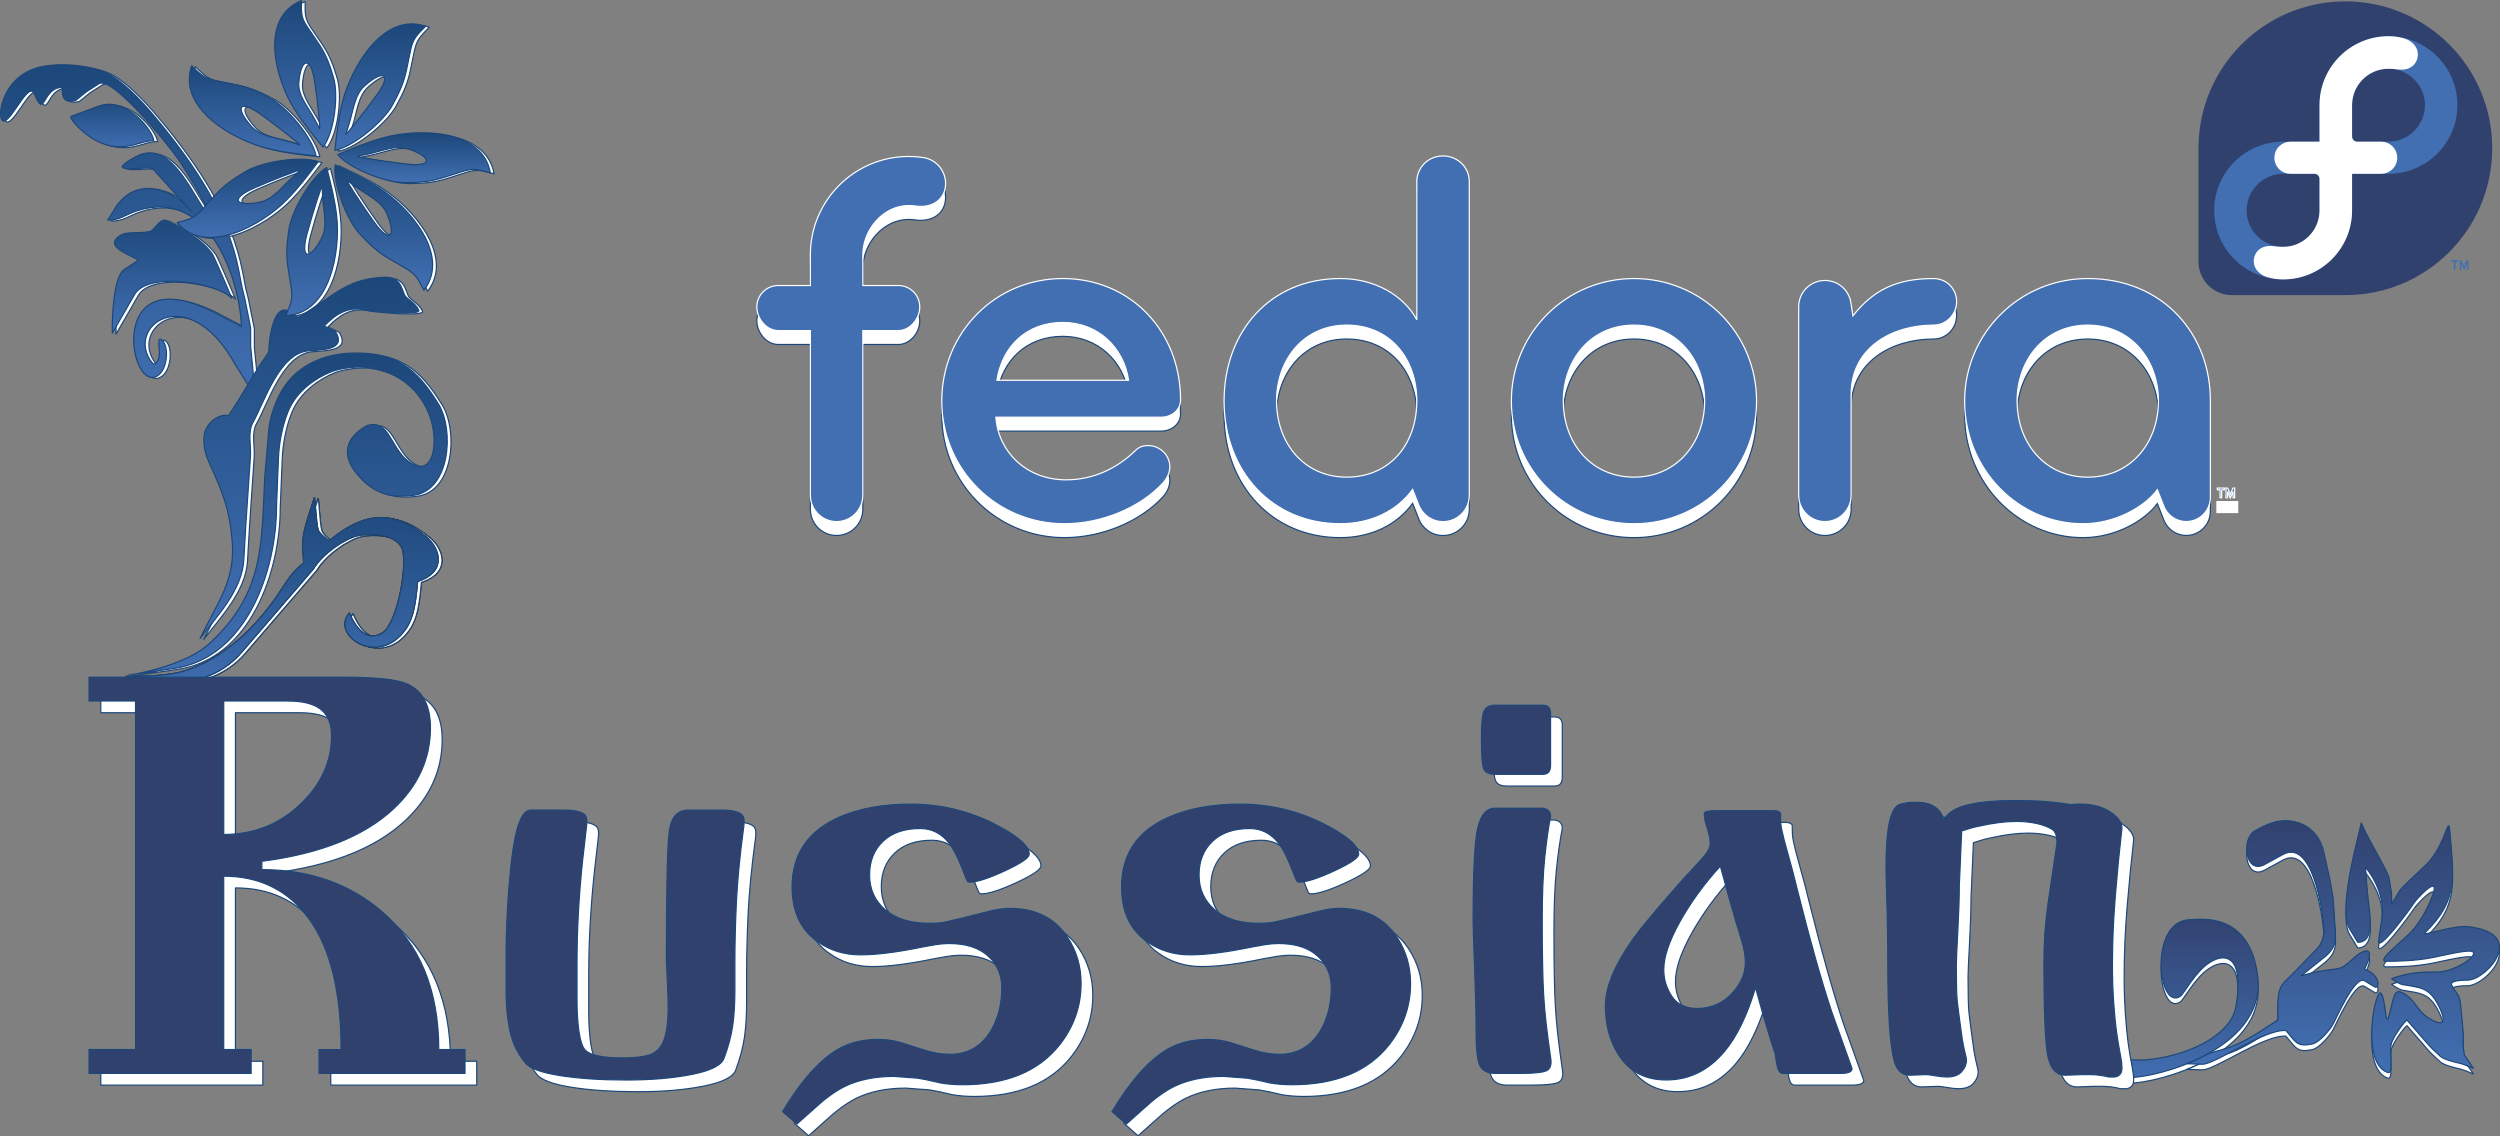 <?xml version="1.0" encoding="UTF-8"?>
<!DOCTYPE svg PUBLIC "-//W3C//DTD SVG 1.1//EN" "http://www.w3.org/Graphics/SVG/1.1/DTD/svg11.dtd">
<!-- Creator: CorelDRAW -->
<svg xmlns="http://www.w3.org/2000/svg" xml:space="preserve" width="157.7mm" height="71.683mm" style="shape-rendering:geometricPrecision; text-rendering:geometricPrecision; image-rendering:optimizeQuality; fill-rule:evenodd; clip-rule:evenodd"
viewBox="0 0 149.602 68.002"
 xmlns:xlink="http://www.w3.org/1999/xlink">
 <rect x="0" y="0" width="149.602" height="68.002" fill="#808080" stroke="none"/>
 <defs>
  <style type="text/css">
   <![CDATA[
    .str0 {stroke:#1F1A17;stroke-width:0.072}
    .str3 {stroke:white;stroke-width:0.072}
    .str2 {stroke:#1C477A;stroke-width:0.072}
    .str1 {stroke:#1C477A;stroke-width:0.072;stroke-linecap:round;stroke-linejoin:round}
    .fil0 {fill:none}
    .fil22 {fill:none;fill-rule:nonzero}
    .fil1 {fill:white}
    .fil15 {fill:#31416E}
    .fil16 {fill:#416FB2}
    .fil17 {fill:white}
    .fil21 {fill:white;fill-rule:nonzero}
    .fil23 {fill:#31416E;fill-rule:nonzero}
    .fil20 {fill:url(#id0)}
    .fil18 {fill:url(#id1)}
    .fil19 {fill:url(#id2)}
    .fil7 {fill:url(#id3)}
    .fil2 {fill:url(#id4)}
    .fil3 {fill:url(#id5)}
    .fil4 {fill:url(#id6)}
    .fil6 {fill:url(#id7)}
    .fil5 {fill:url(#id8)}
    .fil8 {fill:url(#id9)}
    .fil10 {fill:url(#id10)}
    .fil13 {fill:url(#id11)}
    .fil12 {fill:url(#id12)}
    .fil11 {fill:url(#id13)}
    .fil14 {fill:url(#id14)}
    .fil9 {fill:url(#id15)}
   ]]>
  </style>
  <linearGradient id="id0" gradientUnits="userSpaceOnUse" x1="145.658" y1="48.809" x2="145.658" y2="64.294">
   <stop offset="0" style="stop-color:#31416E"/>
   <stop offset="1" style="stop-color:#416FB2"/>
  </linearGradient>
  <linearGradient id="id1" gradientUnits="userSpaceOnUse" xlink:href="#id0" x1="130.935" y1="54.534" x2="130.935" y2="64.756">
  </linearGradient>
  <linearGradient id="id2" gradientUnits="userSpaceOnUse" xlink:href="#id0" x1="136.705" y1="48.981" x2="136.705" y2="63.709">
  </linearGradient>
  <linearGradient id="id3" gradientUnits="userSpaceOnUse" x1="18.601" y1="16.533" x2="18.601" y2="38.205">
   <stop offset="0" style="stop-color:#1C477A"/>
   <stop offset="1" style="stop-color:#416FB2"/>
  </linearGradient>
  <linearGradient id="id4" gradientUnits="userSpaceOnUse" xlink:href="#id3" x1="17.167" y1="29.631" x2="17.167" y2="41.931">
  </linearGradient>
  <linearGradient id="id5" gradientUnits="userSpaceOnUse" xlink:href="#id3" x1="16.94" y1="21.06" x2="16.94" y2="40.533">
  </linearGradient>
  <linearGradient id="id6" gradientUnits="userSpaceOnUse" xlink:href="#id3" x1="7.443" y1="3.715" x2="7.443" y2="23.865">
  </linearGradient>
  <linearGradient id="id7" gradientUnits="userSpaceOnUse" xlink:href="#id3" x1="6.635" y1="5.747" x2="6.635" y2="9.002">
  </linearGradient>
  <linearGradient id="id8" gradientUnits="userSpaceOnUse" xlink:href="#id3" x1="10.176" y1="12.979" x2="10.176" y2="19.939">
  </linearGradient>
  <linearGradient id="id9" gradientUnits="userSpaceOnUse" xlink:href="#id3" x1="17.88" y1="0.036" x2="17.88" y2="8.805">
  </linearGradient>
  <linearGradient id="id10" gradientUnits="userSpaceOnUse" xlink:href="#id3" x1="24.779" y1="7.943" x2="24.779" y2="10.931">
  </linearGradient>
  <linearGradient id="id11" gradientUnits="userSpaceOnUse" xlink:href="#id3" x1="14.819" y1="9.527" x2="14.819" y2="14.212">
  </linearGradient>
  <linearGradient id="id12" gradientUnits="userSpaceOnUse" xlink:href="#id3" x1="18.645" y1="10.019" x2="18.645" y2="18.878">
  </linearGradient>
  <linearGradient id="id13" gradientUnits="userSpaceOnUse" xlink:href="#id3" x1="22.964" y1="9.864" x2="22.964" y2="17.37">
  </linearGradient>
  <linearGradient id="id14" gradientUnits="userSpaceOnUse" xlink:href="#id3" x1="15.122" y1="3.938" x2="15.122" y2="9.33">
  </linearGradient>
  <linearGradient id="id15" gradientUnits="userSpaceOnUse" xlink:href="#id3" x1="22.749" y1="1.432" x2="22.749" y2="8.996">
  </linearGradient>
 </defs>
 <g id="Слой_x0020_1">
  <g id="_71891696">
   <path id="_68424920" class="fil0 str0" d="M19.85 32.484c2.111,-1.809 3.884,-1.961 5.884,-0.303 0.799,0.663 1.286,2.078 -0.517,2.668 -0.117,1.276 -0.233,2.166 -0.717,2.856 -1.637,2.331 -4.523,0.351 -3.372,-0.964l0 0c-0.052,-0.223 0.641,2.032 1.99,1.179 0.926,-0.585 1.58,-4.368 1.121,-5.148 -0.458,-0.78 -1.868,-0.8 -2.573,-0.668 -0.701,0.131 -2.123,1.041 -2.704,2.018l-4.289 4.977c-2.532,2.938 -6.817,1.425 -6.918,1.427 -0.101,0.002 1.45,0.045 2.778,-0.154 1.327,-0.199 3.952,-1.265 6.306,-4.701 0.672,-0.981 0.714,-1.21 1.559,-1.935l-0.07 -1.066c0,-0.928 0.567,-2.313 0.706,-2.838 0.039,-0.147 0.107,1.535 0.226,1.919 0.069,0.224 0.461,0.549 0.696,0.687"/>
   <path id="_70263712" class="fil1 str1" d="M25.734 32.181c-1.977,-1.639 -3.732,-1.509 -5.81,0.24 -0.237,-0.148 -0.599,-0.454 -0.664,-0.668 -0.118,-0.384 -0.187,-2.066 -0.226,-1.919 -0.139,0.525 -0.706,1.91 -0.706,2.838l0.07 1.066c-0.845,0.724 -0.887,0.953 -1.559,1.935 -2.354,3.436 -4.979,4.502 -6.306,4.701 -1.214,0.182 -2.616,0.162 -2.769,0.155 0.239,0.047 4.421,1.459 6.909,-1.429l4.289 -4.977c0.58,-0.977 2.003,-1.887 2.704,-2.018 0.705,-0.132 2.115,-0.112 2.573,0.668 0.458,0.78 -0.195,4.563 -1.121,5.148 -1.349,0.852 -2.042,-1.403 -1.99,-1.179 -1.151,1.314 1.735,3.295 3.372,0.964 0.485,-0.69 0.601,-1.581 0.717,-2.856 1.803,-0.59 1.317,-2.005 0.517,-2.668z"/>
   <path id="_213555832" class="fil1 str1" d="M24.435 27.47c1.701,1.572 2.153,-0.938 1.455,-2.655 -0.698,-1.717 -2.148,-2.603 -3.782,-2.778 -0.625,-0.067 -1.589,0.072 -2.103,0.283 -0.828,0.34 -2.034,1.091 -2.55,2.387 -0.345,0.866 -0.531,1.872 -0.567,2.778l-0.117 2.893c0.002,3.782 -1.764,9.056 -6.149,9.681l-2.481 0.355c-1.23,0.176 2.859,-0.22 4.638,-1.867 3.294,-3.049 3.081,-5.947 3.294,-10.007l0.235 -2.733c0.075,-0.871 0.46,-1.938 0.961,-2.654 0.916,-1.312 2.424,-1.924 4.019,-1.966 2.638,-0.07 3.84,0.883 5.176,3.047 0.953,1.543 0.709,5.197 -1.51,5.466 -1.376,0.167 -2.482,-0.077 -3.529,-1.494 -0.615,-0.832 -0.664,-1.907 0.769,-2.685 1.232,-0.351 1.324,0.982 2.24,1.949z"/>
   <path id="_67030008" class="fil1 str1" d="M12.194 38.261c1.027,-1.348 2.514,-2.889 2.618,-4.69l0.124 -2.138 0.274 -4.045c0.052,-0.687 -0.184,-1.458 0.156,-2.061 0.67,-1.188 1.547,-4.085 3.283,-4.274 0.64,-0.07 2.4,0.013 1.642,-1.166l-0.665 -0.322c0.651,-0.675 1.411,-1.21 2.463,-0.958 0.238,0.057 3.368,0.37 3.193,0.01 -0.243,-0.501 -0.73,-0.647 -0.856,-0.926 -0.183,-0.406 -0.245,-1.101 -1.273,-1.044 -1.515,0.085 -2.301,0.552 -3.252,1.199l-1.801 1.224 -0.429 -0.307c-1.16,-0.83 -1.367,1.908 -1.367,2.366l-0.626 0.916 -0.236 0.39 -0.271 0.447 -0.509 0.842c-0.409,0.676 -0.781,1.222 -0.781,1.222 -0.1,-0.12 -1.015,-0.021 -1.389,0.917 -0.028,0.07 -0.236,0.809 0.222,1.824 0.819,1.814 1.241,2.789 1.4,4.74 0.195,2.383 -0.833,3.577 -1.921,5.835z"/>
   <g>
    <path id="_69531880" class="fil1 str1" d="M15.256 23.38l-0.938 -1.485c-2.881,-5.227 -6.733,-2.216 -4.956,-0.092 0.095,0.114 0.345,-0.048 0.391,-0.486 0.041,-0.386 -0.132,-1.057 0.096,-0.95 0.476,0.223 0.461,1.637 -0.117,2.118 -1.727,1.438 -3.338,-7.208 3.439,-3.669l1.502 0.784c-0.064,-2.58 -1.824,-8.343 -6.215,-6.94 -0.722,0.231 -1.032,0.57 -1.784,0.57l0.51 -0.826c1.142,-1.675 3.2,-1.23 4.471,0.275l-2.265 -2.493c-0.25,-0.275 -3.248,0.439 -1.027,-0.757 2.221,-1.196 3.501,2.716 4.566,3.819 -0.229,-0.823 -1.586,-3.005 -2.078,-3.716 -0.694,-1.002 -3.943,-4.953 -4.706,-4.463l-0.765 0.492 -0.627 0.511c-1.064,0.284 -0.691,-0.801 -0.863,-0.787 -1.169,0.098 -0.955,1.949 -1.608,0.393 -0.322,-0.768 -1.242,1.388 -1.765,1.612 -0.558,0.239 -0.367,-2.791 2.314,-3.264 1.452,-0.257 3.246,0.057 4,0.511 1.079,0.649 2.261,2.015 2.882,2.772 2.154,2.626 4.161,5.591 4.804,8.946l0.196 1.022 0.157 0.629 0.353 1.769 0 1.101 0.157 1.612 -0.121 0.989z"/>
    <path id="_69008904" class="fil1 str1" d="M14.094 17.902c-0.837,-0.902 -4.996,-1.635 -5.817,-0.223l-1.332 2.315c-0.023,-0.779 0.052,-3.373 0.71,-3.807l0.844 -0.556c-0.257,-0.231 -1.792,-0.695 -1.344,-1.256 0.448,-0.561 1.113,-0.305 2.032,-0.458 0.266,-0.044 0.641,-0.882 1.022,-0.646 0.381,0.236 1.891,0.838 2.708,1.961 0.133,0.183 1.178,2.67 1.178,2.67z"/>
    <path id="_212772328" class="fil1 str1" d="M9.429 8.471c-0.795,0 -1.481,0.587 -2.747,0.273 -1.266,-0.314 -2.392,-1.655 -2.194,-1.728l1.647 -0.609c1.631,-0.603 3.231,1.437 3.294,2.064z"/>
   </g>
   <g>
    <path id="_213473400" class="fil1 str1" d="M20.182 4.693c-0.229,-0.776 -0.442,-1.367 -0.902,-2.045l-0.667 -0.983c-0.392,-0.579 -0.353,-0.866 -0.353,-1.573 -2.544,1.051 -1.533,4.688 -0.47,6.409 0.554,0.897 1.127,1.58 1.765,2.359 0.683,-0.88 0.936,-3.121 0.627,-4.168zm-2.078 0.315c-0.058,0.773 0.587,1.489 0.981,2.241 0.085,0.162 0.17,0.324 0.255,0.486 0.085,0.162 -0.121,-1.74 -0.294,-2.846 -0.246,-1.571 -0.835,-1.29 -0.941,0.118z"/>
    <path id="_213005568" class="fil1 str1" d="M23.71 6.342c0.4,-0.732 0.677,-1.315 0.845,-2.125l0.243 -1.175c0.144,-0.692 0.378,-0.881 0.889,-1.411 -2.54,-0.887 -4.459,2.503 -4.958,4.492 -0.26,1.036 -0.352,1.925 -0.468,2.929 1.114,-0.21 2.909,-1.722 3.449,-2.71zm-1.683 -1.132c-0.599,0.541 -0.664,1.501 -0.932,2.324 -0.058,0.177 -0.115,0.355 -0.173,0.532 -0.058,0.177 1.172,-1.383 1.849,-2.325 0.962,-1.339 0.347,-1.516 -0.744,-0.531z"/>
    <path id="_214753152" class="fil1 str1" d="M24.493 10.987c0.834,-0.01 1.478,-0.055 2.267,-0.306l1.143 -0.365c0.674,-0.215 0.953,-0.103 1.665,0.082 -0.473,-2.649 -4.369,-2.657 -6.347,-2.116 -1.031,0.282 -1.85,0.638 -2.782,1.029 0.73,0.867 2.928,1.69 4.053,1.676zm0.161 -2.022c-0.765,-0.257 -1.634,0.158 -2.483,0.329 -0.183,0.037 -0.365,0.074 -0.548,0.11 -0.183,0.037 1.78,0.342 2.933,0.47 1.639,0.182 1.491,-0.442 0.098,-0.909z"/>
    <path id="_212819048" class="fil1 str1" d="M21.752 14.053c0.567,0.612 1.031,1.06 1.746,1.478l1.037 0.604c0.611,0.356 0.715,0.639 1.055,1.291 1.649,-2.126 -0.954,-5.024 -2.68,-6.13 -0.9,-0.576 -1.713,-0.946 -2.628,-1.376 -0.155,1.123 0.706,3.306 1.471,4.132zm1.609 -1.235c-0.322,-0.74 -1.212,-1.108 -1.907,-1.623 -0.15,-0.111 -0.299,-0.222 -0.449,-0.333 -0.15,-0.111 0.938,1.551 1.616,2.493 0.963,1.339 1.327,0.812 0.741,-0.537z"/>
    <path id="_212835872" class="fil1 str1" d="M17.505 13.829c-0.116,0.826 -0.169,1.469 -0.039,2.287l0.188 1.185c0.11,0.698 -0.042,0.958 -0.333,1.634 2.69,-0.068 3.287,-3.918 3.051,-5.954 -0.123,-1.061 -0.351,-1.925 -0.597,-2.905 -0.968,0.59 -2.113,2.639 -2.269,3.754zm1.974 0.465c0.369,-0.717 0.091,-1.639 0.05,-2.504 -0.009,-0.186 -0.018,-0.372 -0.026,-0.559 -0.009,-0.186 -0.607,1.708 -0.908,2.829 -0.427,1.593 0.211,1.541 0.884,0.234z"/>
    <path id="_70369064" class="fil1 str1" d="M14.917 10.322c-0.716,0.428 -1.25,0.79 -1.806,1.403l-0.806 0.889c-0.475,0.524 -0.773,0.568 -1.481,0.765 1.739,2.053 5.113,0.105 6.551,-1.356 0.75,-0.761 1.279,-1.481 1.889,-2.287 -1.066,-0.384 -3.381,0.008 -4.347,0.586zm0.876 1.829c0.791,-0.162 1.334,-0.957 1.982,-1.531 0.14,-0.124 0.279,-0.247 0.419,-0.371 0.14,-0.124 -1.711,0.598 -2.773,1.066 -1.509,0.666 -1.068,1.131 0.372,0.835z"/>
    <path id="_65972808" class="fil1 str1" d="M16.413 5.949c-0.734,-0.397 -1.318,-0.671 -2.129,-0.835l-1.176 -0.238c-0.693,-0.14 -0.883,-0.374 -1.415,-0.882 -0.876,2.544 2.523,4.448 4.514,4.938 1.038,0.255 1.927,0.343 2.931,0.455 -0.215,-1.113 -1.735,-2.902 -2.725,-3.437zm-1.125 1.688c0.543,0.597 1.504,0.658 2.328,0.921 0.178,0.057 0.355,0.114 0.533,0.171 0.178,0.057 -1.389,-1.166 -2.333,-1.839 -1.344,-0.956 -1.518,-0.34 -0.528,0.747z"/>
   </g>
   <path id="_66698944" class="fil0 str0" d="M19.625 32.428c2.111,-1.809 3.884,-1.961 5.884,-0.303 0.799,0.663 1.286,2.078 -0.517,2.668 -0.116,1.276 -0.233,2.166 -0.717,2.856 -1.637,2.331 -4.523,0.351 -3.372,-0.964l0 0c-0.052,-0.223 0.641,2.032 1.99,1.179 0.926,-0.585 1.579,-4.368 1.121,-5.148 -0.458,-0.78 -1.868,-0.8 -2.573,-0.668 -0.701,0.131 -2.123,1.041 -2.704,2.018l-4.289 4.977c-2.532,2.938 -6.817,1.425 -6.918,1.427 -0.102,0.002 1.45,0.045 2.778,-0.154 1.327,-0.199 3.952,-1.265 6.306,-4.701 0.672,-0.981 0.714,-1.21 1.559,-1.935l-0.07 -1.066c0,-0.928 0.567,-2.313 0.706,-2.838 0.039,-0.147 0.107,1.535 0.226,1.919 0.069,0.224 0.461,0.549 0.696,0.687"/>
   <path id="_71029928" class="fil2 str1" d="M25.509 32.125c-1.977,-1.639 -3.732,-1.509 -5.81,0.24 -0.237,-0.148 -0.599,-0.454 -0.664,-0.668 -0.118,-0.384 -0.187,-2.066 -0.226,-1.919 -0.139,0.525 -0.706,1.91 -0.706,2.838l0.07 1.066c-0.845,0.724 -0.887,0.953 -1.559,1.935 -2.354,3.436 -4.979,4.502 -6.306,4.701 -1.214,0.182 -2.616,0.162 -2.769,0.155 0.239,0.048 4.421,1.459 6.909,-1.429l4.289 -4.977c0.58,-0.977 2.003,-1.887 2.704,-2.018 0.705,-0.132 2.115,-0.112 2.573,0.668 0.458,0.78 -0.195,4.563 -1.121,5.148 -1.349,0.852 -2.042,-1.403 -1.99,-1.179 -1.151,1.314 1.735,3.295 3.372,0.964 0.485,-0.69 0.601,-1.581 0.717,-2.856 1.803,-0.59 1.317,-2.005 0.517,-2.668z"/>
   <path id="_70185512" class="fil3 str1" d="M24.21 27.413c1.701,1.572 2.153,-0.938 1.455,-2.655 -0.698,-1.717 -2.148,-2.603 -3.782,-2.778 -0.625,-0.067 -1.589,0.072 -2.103,0.283 -0.828,0.34 -2.034,1.091 -2.55,2.387 -0.345,0.866 -0.531,1.872 -0.567,2.778l-0.117 2.893c0.002,3.782 -1.764,9.056 -6.149,9.681l-2.481 0.355c-1.23,0.176 2.859,-0.219 4.638,-1.867 3.294,-3.049 3.081,-5.947 3.294,-10.007l0.235 -2.733c0.075,-0.871 0.46,-1.938 0.961,-2.654 0.916,-1.312 2.424,-1.924 4.019,-1.966 2.638,-0.07 3.84,0.883 5.176,3.047 0.953,1.543 0.709,5.197 -1.51,5.466 -1.376,0.166 -2.482,-0.078 -3.529,-1.494 -0.615,-0.832 -0.664,-1.907 0.769,-2.685 1.232,-0.351 1.324,0.982 2.24,1.949z"/>
   <g>
    <path id="_71670112" class="fil4 str1" d="M15.031 23.324l-0.938 -1.486c-2.881,-5.227 -6.733,-2.216 -4.956,-0.092 0.095,0.114 0.345,-0.048 0.391,-0.486 0.041,-0.386 -0.132,-1.057 0.096,-0.95 0.476,0.223 0.461,1.637 -0.117,2.118 -1.727,1.438 -3.338,-7.208 3.439,-3.669l1.502 0.784c-0.064,-2.58 -1.825,-8.343 -6.215,-6.94 -0.722,0.231 -1.032,0.57 -1.784,0.57l0.51 -0.826c1.142,-1.675 3.2,-1.23 4.471,0.275l-2.265 -2.493c-0.25,-0.275 -3.248,0.44 -1.027,-0.757 2.221,-1.196 3.501,2.716 4.566,3.819 -0.229,-0.823 -1.586,-3.005 -2.078,-3.716 -0.694,-1.002 -3.943,-4.953 -4.706,-4.463l-0.765 0.492 -0.627 0.511c-1.064,0.284 -0.691,-0.801 -0.863,-0.787 -1.169,0.097 -0.955,1.948 -1.608,0.393 -0.322,-0.768 -1.242,1.388 -1.765,1.612 -0.558,0.239 -0.367,-2.791 2.314,-3.264 1.452,-0.257 3.246,0.057 4,0.511 1.079,0.649 2.261,2.015 2.882,2.772 2.154,2.626 4.161,5.591 4.804,8.946l0.196 1.022 0.157 0.629 0.353 1.769 0 1.101 0.157 1.612 -0.122 0.989z"/>
    <path id="_70153512" class="fil5 str1" d="M13.87 17.846c-0.838,-0.902 -4.996,-1.635 -5.817,-0.223l-1.332 2.315c-0.023,-0.779 0.052,-3.373 0.71,-3.807l0.844 -0.556c-0.257,-0.231 -1.792,-0.695 -1.344,-1.256 0.448,-0.561 1.114,-0.305 2.032,-0.458 0.266,-0.044 0.641,-0.882 1.022,-0.646 0.381,0.236 1.891,0.838 2.708,1.96 0.133,0.183 1.178,2.67 1.178,2.67z"/>
    <path id="_70212600" class="fil6 str1" d="M9.204 8.415c-0.795,0 -1.481,0.587 -2.747,0.273 -1.266,-0.313 -2.392,-1.655 -2.194,-1.728l1.647 -0.609c1.631,-0.603 3.232,1.437 3.294,2.064z"/>
   </g>
   <path id="_213686376" class="fil7 str1" d="M11.97 38.205c1.027,-1.348 2.514,-2.889 2.618,-4.69l0.124 -2.138 0.274 -4.045c0.052,-0.687 -0.184,-1.458 0.156,-2.061 0.67,-1.188 1.547,-4.085 3.283,-4.274 0.64,-0.07 2.399,0.013 1.642,-1.166l-0.665 -0.322c0.651,-0.675 1.411,-1.209 2.463,-0.958 0.239,0.057 3.368,0.37 3.194,0.01 -0.243,-0.501 -0.73,-0.647 -0.856,-0.926 -0.183,-0.406 -0.245,-1.101 -1.273,-1.044 -1.515,0.085 -2.301,0.552 -3.252,1.199l-1.8 1.224 -0.429 -0.307c-1.16,-0.83 -1.367,1.908 -1.367,2.366l-0.625 0.916 -0.236 0.39 -0.271 0.447 -0.509 0.842c-0.409,0.676 -0.781,1.222 -0.781,1.222 -0.1,-0.12 -1.015,-0.021 -1.388,0.917 -0.028,0.07 -0.237,0.809 0.222,1.824 0.819,1.814 1.241,2.789 1.4,4.74 0.195,2.383 -0.833,3.577 -1.921,5.835z"/>
   <g>
    <path id="_69676376" class="fil8 str1" d="M19.958 4.637c-0.229,-0.776 -0.442,-1.366 -0.902,-2.045l-0.667 -0.983c-0.392,-0.579 -0.353,-0.866 -0.353,-1.573 -2.543,1.051 -1.533,4.688 -0.47,6.409 0.554,0.897 1.127,1.58 1.765,2.359 0.683,-0.88 0.936,-3.121 0.627,-4.168zm-2.078 0.315c-0.058,0.773 0.587,1.489 0.981,2.241 0.085,0.162 0.17,0.324 0.255,0.486 0.085,0.162 -0.121,-1.74 -0.294,-2.846 -0.246,-1.571 -0.835,-1.29 -0.941,0.118z"/>
    <path id="_69672624" class="fil9 str1" d="M23.486 6.286c0.4,-0.732 0.677,-1.315 0.845,-2.125l0.243 -1.175c0.144,-0.692 0.378,-0.881 0.889,-1.411 -2.54,-0.887 -4.459,2.503 -4.958,4.492 -0.26,1.036 -0.352,1.925 -0.468,2.929 1.114,-0.21 2.909,-1.722 3.449,-2.71zm-1.683 -1.132c-0.599,0.541 -0.664,1.501 -0.932,2.324 -0.058,0.177 -0.115,0.355 -0.173,0.532 -0.058,0.177 1.172,-1.383 1.849,-2.325 0.962,-1.339 0.347,-1.516 -0.744,-0.531z"/>
    <path id="_71330784" class="fil10 str1" d="M24.268 10.931c0.834,-0.01 1.478,-0.055 2.267,-0.306l1.143 -0.365c0.674,-0.215 0.953,-0.103 1.665,0.082 -0.473,-2.649 -4.369,-2.657 -6.347,-2.116 -1.031,0.282 -1.85,0.638 -2.782,1.029 0.73,0.867 2.928,1.69 4.053,1.676zm0.161 -2.022c-0.765,-0.257 -1.634,0.158 -2.482,0.329 -0.183,0.037 -0.366,0.074 -0.548,0.11 -0.183,0.037 1.78,0.342 2.933,0.47 1.639,0.182 1.491,-0.442 0.098,-0.909z"/>
    <path id="_71351216" class="fil11 str1" d="M21.527 13.997c0.566,0.612 1.031,1.06 1.746,1.478l1.037 0.605c0.611,0.356 0.715,0.639 1.054,1.291 1.649,-2.126 -0.954,-5.024 -2.68,-6.13 -0.9,-0.576 -1.713,-0.946 -2.628,-1.376 -0.155,1.123 0.706,3.306 1.471,4.132zm1.609 -1.235c-0.322,-0.74 -1.212,-1.108 -1.907,-1.623 -0.15,-0.111 -0.299,-0.222 -0.449,-0.333 -0.15,-0.111 0.938,1.551 1.616,2.493 0.963,1.339 1.327,0.812 0.74,-0.537z"/>
    <path id="_213180384" class="fil12 str1" d="M17.28 13.773c-0.116,0.826 -0.169,1.469 -0.039,2.287l0.188 1.185c0.11,0.698 -0.042,0.958 -0.333,1.634 2.69,-0.068 3.287,-3.918 3.051,-5.954 -0.123,-1.061 -0.351,-1.925 -0.597,-2.905 -0.968,0.59 -2.113,2.639 -2.269,3.754zm1.974 0.465c0.369,-0.717 0.091,-1.639 0.05,-2.504 -0.009,-0.186 -0.018,-0.372 -0.026,-0.559 -0.009,-0.186 -0.607,1.708 -0.908,2.829 -0.427,1.593 0.211,1.541 0.884,0.234z"/>
    <path id="_71350032" class="fil13 str1" d="M14.692 10.265c-0.716,0.428 -1.251,0.79 -1.806,1.403l-0.805 0.889c-0.475,0.524 -0.773,0.568 -1.481,0.765 1.739,2.053 5.113,0.105 6.551,-1.356 0.75,-0.761 1.279,-1.481 1.889,-2.287 -1.066,-0.384 -3.381,0.008 -4.347,0.586zm0.876 1.829c0.791,-0.162 1.334,-0.957 1.982,-1.531 0.14,-0.124 0.279,-0.247 0.419,-0.371 0.14,-0.124 -1.712,0.598 -2.773,1.066 -1.509,0.666 -1.068,1.131 0.372,0.835z"/>
    <path id="_71101568" class="fil14 str1" d="M16.189 5.893c-0.734,-0.397 -1.318,-0.671 -2.129,-0.835l-1.176 -0.238c-0.693,-0.14 -0.883,-0.374 -1.415,-0.882 -0.876,2.544 2.523,4.448 4.514,4.938 1.038,0.255 1.927,0.343 2.931,0.455 -0.215,-1.113 -1.735,-2.902 -2.725,-3.437zm-1.125 1.688c0.543,0.597 1.504,0.658 2.328,0.921 0.177,0.057 0.355,0.114 0.533,0.171 0.178,0.057 -1.389,-1.166 -2.333,-1.839 -1.343,-0.956 -1.518,-0.34 -0.528,0.747z"/>
   </g>
   <path id="path25" class="fil15" d="M149.136 8.872c0,-4.854 -3.935,-8.789 -8.789,-8.789 -4.852,0 -8.785,3.932 -8.789,8.783l-0 -0 0 6.802 0 0c0.003,1.101 0.896,1.993 1.998,1.993l0.009 -0 0.001 0 6.785 0c4.852,-0.002 8.785,-3.935 8.785,-8.788z"/>
   <path id="path27" class="fil16" d="M142.927 2.167c-2.278,0 -4.125,1.847 -4.125,4.125l0 0.003 0 2.184 -2.177 0 -0.001 0c-2.278,0 -4.125,1.838 -4.125,4.116 0,2.278 1.847,4.125 4.125,4.125 2.279,0 4.125,-1.847 4.125,-4.125l0 -0.003 0 -2.193 2.176 0 0.001 0c2.278,0 4.125,-1.828 4.125,-4.107 9.48649e-005,-2.278 -1.847,-4.125 -4.125,-4.125m-4.125 10.431c-0.002,1.201 -0.976,2.174 -2.177,2.174 -1.202,0 -2.186,-0.975 -2.186,-2.177 0,-1.202 0.984,-2.196 2.186,-2.196l0.003 0 1.866 0 0.002 -0c0.17,0 0.307,0.138 0.307,0.307l0 0.001 0 1.891zm4.125 -4.12l-0.002 0 -1.867 0 -0.001 0c-0.17,0 -0.307,-0.137 -0.307,-0.308l0 0 0 -1.882c0.002,-1.201 0.976,-2.174 2.177,-2.174 1.203,0 2.186,0.975 2.186,2.177 0,1.203 -0.984,2.186 -2.186,2.186z"/>
   <path id="path29" class="fil17" d="M138.802 8.478l0 -2.183 0 -0.003c0,-2.278 1.847,-4.125 4.125,-4.125 0.346,0 0.592,0.039 0.912,0.122 0.466,0.122 0.847,0.505 0.848,0.95 0,0.538 -0.39,0.929 -0.974,0.929 -0.278,0 -0.378,-0.053 -0.786,-0.053 -1.201,0 -2.175,0.973 -2.177,2.174l0 1.882 0 0c0,0.17 0.137,0.308 0.307,0.308l0.001 0 1.43 0c0.533,0 0.963,0.426 0.964,0.96 0,0.534 -0.431,0.96 -0.964,0.96l-1.738 0 0 2.193 0 0.003c0,2.278 -1.847,4.125 -4.125,4.125 -0.346,0 -0.591,-0.039 -0.911,-0.123 -0.467,-0.122 -0.848,-0.504 -0.848,-0.949 0,-0.538 0.39,-0.929 0.974,-0.929 0.278,0 0.379,0.053 0.785,0.053 1.201,0 2.175,-0.973 2.177,-2.174l0 -1.892c0,-0.169 -0.138,-0.307 -0.307,-0.307l-0.001 0 -1.43 -0c-0.533,0 -0.963,-0.425 -0.963,-0.959 -0,-0.538 0.435,-0.961 0.974,-0.961l1.728 0m0 -0l0 0 0 0z"/>
   <path id="path31" class="fil16" d="M146.937 15.66l0 0.48 -0.098 0 0 -0.48 -0.164 0 0 -0.096 0.426 0 0 0.096 -0.164 0m0.682 0.48l0 -0.304 0 -0.066 -0.023 0.058 -0.144 0.331 -0.14 -0.331 -0.024 -0.056 0.001 0.065 0 0.304 -0.093 0 0 -0.577 0.098 0 0.13 0.298 0.031 0.079 0.031 -0.079 0.127 -0.298 0.1 0 0 0.577 -0.094 0 0 0z"/>
   <g>
    <path id="path9" class="fil1 str2" d="M69.492 25.798c0,0 0,0 -9.899,0 0.16,2.146 1.89,3.748 4.196,3.748 1.634,0 3.043,-0.673 4.165,-1.762 0.224,-0.225 0.48,-0.289 0.769,-0.289 0.384,0 0.769,0.193 1.025,0.513 0.16,0.224 0.257,0.481 0.257,0.737 0,0.353 -0.161,0.737 -0.449,1.025 -1.345,1.441 -3.62,2.402 -5.863,2.402 -4.068,0 -7.336,-3.268 -7.336,-7.336 0,-4.068 3.171,-7.336 7.24,-7.336 4.036,0 7.048,3.139 7.048,7.272 9.48649e-005,0.609 -0.544,1.025 -1.153,1.025m-5.895 -5.67c-2.146,0 -3.62,1.41 -3.941,3.459 4.837,0 7.88,0 7.88,0 -0.288,-1.954 -1.826,-3.459 -3.94,-3.459z"/>
    <path id="path11" class="fil1 str2" d="M97.778 32.173c-4.068,0 -7.336,-3.268 -7.336,-7.336 0,-4.068 3.268,-7.336 7.336,-7.336 4.069,0 7.336,3.268 7.336,7.336 0,4.069 -3.267,7.336 -7.336,7.336m0 -11.886c-2.563,0 -4.229,2.051 -4.229,4.549 0,2.499 1.666,4.549 4.229,4.549 2.563,0 4.229,-2.05 4.229,-4.549 0,-2.498 -1.666,-4.549 -4.229,-4.549z"/>
    <path id="path13" class="fil1 str2" d="M115.707 17.501c-2.149,0 -3.571,0.636 -4.826,2.231l-0.116 -0.742c-0.097,-0.775 -0.758,-1.373 -1.558,-1.373 -0.868,0 -1.573,0.703 -1.573,1.572l0 0.003 0 0.001 0 11.282c0,0.865 0.705,1.57 1.57,1.57 0.865,0 1.57,-0.705 1.57,-1.57l0 -6.054c0,-2.755 2.403,-4.133 4.934,-4.133 0.769,0 1.377,-0.641 1.377,-1.409 0,-0.769 -0.608,-1.377 -1.377,-1.377z"/>
    <path id="path15" class="fil1 str2" d="M132.269 24.837c0.032,-3.94 -2.787,-7.336 -7.336,-7.336 -4.069,0 -7.368,3.268 -7.368,7.336 0,4.069 3.204,7.336 7.08,7.336 1.935,0 3.676,-0.996 4.453,-2.036l0.382 0.971c0.205,0.546 0.731,0.934 1.349,0.934 0.795,0 1.44,-0.644 1.441,-1.439l0 -3.763 0 -2.003m-7.336 4.549c-2.563,0 -4.229,-2.05 -4.229,-4.549 0,-2.498 1.666,-4.549 4.229,-4.549 2.563,0 4.229,2.051 4.229,4.549 0,2.499 -1.666,4.549 -4.229,4.549z"/>
    <g id="g17">
     <path id="path19" class="fil1 str2" d="M87.923 11.702c0,-0.864 -0.705,-1.537 -1.57,-1.537 -0.865,0 -1.57,0.673 -1.57,1.537l0 8.265c-0.8,-1.473 -2.53,-2.466 -4.581,-2.466 -4.164,0 -6.952,3.139 -6.952,7.336 0,4.197 2.883,7.336 6.952,7.336 1.815,0 3.388,-0.749 4.331,-2.051l0.348 0.884c0.216,0.607 0.795,1.041 1.475,1.041 0.861,0 1.567,-0.7 1.567,-1.565l0 -0.007 0 -18.773m-7.337 17.684c-2.563,0 -4.197,-2.05 -4.197,-4.549 0,-2.498 1.634,-4.549 4.197,-4.549 2.563,0 4.196,1.955 4.196,4.549 0,2.595 -1.633,4.549 -4.196,4.549z"/>
     <path id="path21" class="fil1 str2" d="M55.245 10.259c-0.286,-0.043 -0.578,-0.064 -0.868,-0.064 -3.244,0 -5.884,2.639 -5.884,5.884l0 1.838 -1.922 0c-0.705,0 -1.282,0.577 -1.282,1.281 0,0.705 0.577,1.416 1.282,1.416l1.922 0 0 9.861c0,0.865 0.705,1.57 1.57,1.57 0.865,0 1.57,-0.705 1.57,-1.57l0 -9.861 2.125 0c0.705,0 1.281,-0.711 1.281,-1.416 0,-0.704 -0.576,-1.281 -1.281,-1.281l-2.124 0 0 -1.838c0,-1.513 1.23,-2.947 2.743,-2.947 0.136,0 0.273,0.01 0.408,0.03 0.858,0.127 1.657,-0.262 1.784,-1.12 0.126,-0.858 -0.466,-1.656 -1.324,-1.783z"/>
    </g>
    <path id="path23" class="fil1 str2" d="M132.948 30.137l0 0.48 -0.098 0 0 -0.48 -0.164 0 0 -0.097 0.426 0 0 0.097 -0.164 0m0.682 0.48l0 -0.304 0 -0.065 -0.023 0.057 -0.144 0.331 -0.141 -0.331 -0.023 -0.056 0.001 0.064 0 0.304 -0.094 0 0 -0.577 0.098 0 0.13 0.299 0.031 0.079 0.031 -0.079 0.127 -0.299 0.1 0 0 0.577 -0.093 0z"/>
   </g>
   <g>
    <path id="path9_0" class="fil16 str3" d="M69.492 24.966c0,0 0,0 -9.899,0 0.16,2.146 1.89,3.748 4.196,3.748 1.634,0 3.043,-0.673 4.165,-1.762 0.224,-0.225 0.48,-0.289 0.769,-0.289 0.384,0 0.769,0.193 1.025,0.513 0.16,0.224 0.257,0.481 0.257,0.737 0,0.353 -0.161,0.737 -0.449,1.025 -1.345,1.441 -3.62,2.402 -5.863,2.402 -4.068,0 -7.336,-3.268 -7.336,-7.336 0,-4.068 3.171,-7.336 7.24,-7.336 4.036,0 7.048,3.139 7.048,7.272 9.48649e-005,0.609 -0.544,1.025 -1.153,1.025m-5.895 -5.67c-2.146,0 -3.62,1.41 -3.941,3.459 4.837,0 7.88,0 7.88,0 -0.288,-1.954 -1.826,-3.459 -3.94,-3.459z"/>
    <path id="path11_1" class="fil16 str3" d="M97.778 31.341c-4.068,0 -7.336,-3.268 -7.336,-7.336 0,-4.068 3.268,-7.336 7.336,-7.336 4.069,0 7.336,3.268 7.336,7.336 0,4.069 -3.267,7.336 -7.336,7.336m0 -11.886c-2.563,0 -4.229,2.051 -4.229,4.549 0,2.499 1.666,4.549 4.229,4.549 2.563,0 4.229,-2.05 4.229,-4.549 0,-2.498 -1.666,-4.549 -4.229,-4.549z"/>
    <path id="path13_2" class="fil16 str3" d="M115.707 16.668c-2.149,0 -3.571,0.636 -4.826,2.231l-0.116 -0.742c-0.097,-0.775 -0.758,-1.374 -1.558,-1.374 -0.868,0 -1.573,0.703 -1.573,1.572l0 0.004 0 0.001 0 11.282c0,0.865 0.705,1.57 1.57,1.57 0.865,0 1.57,-0.705 1.57,-1.57l0 -6.054c0,-2.755 2.403,-4.133 4.934,-4.133 0.769,0 1.377,-0.641 1.377,-1.409 0,-0.769 -0.608,-1.377 -1.377,-1.377z"/>
    <path id="path15_3" class="fil16 str3" d="M132.269 24.004c0.032,-3.94 -2.787,-7.336 -7.336,-7.336 -4.069,0 -7.368,3.268 -7.368,7.336 0,4.069 3.204,7.336 7.08,7.336 1.935,0 3.676,-0.996 4.453,-2.036l0.382 0.971c0.205,0.546 0.731,0.934 1.349,0.934 0.795,0 1.44,-0.644 1.441,-1.439l0 -3.763 0 -2.003m-7.336 4.549c-2.563,0 -4.229,-2.05 -4.229,-4.549 0,-2.498 1.666,-4.549 4.229,-4.549 2.563,0 4.229,2.051 4.229,4.549 0,2.499 -1.666,4.549 -4.229,4.549z"/>
    <g id="g17_4">
     <path id="path19_5" class="fil16 str3" d="M87.923 10.869c0,-0.864 -0.705,-1.537 -1.57,-1.537 -0.865,0 -1.57,0.673 -1.57,1.537l0 8.265c-0.8,-1.473 -2.53,-2.466 -4.581,-2.466 -4.164,0 -6.952,3.139 -6.952,7.336 0,4.197 2.883,7.336 6.952,7.336 1.815,0 3.388,-0.749 4.331,-2.051l0.348 0.884c0.216,0.607 0.795,1.041 1.475,1.041 0.861,0 1.567,-0.7 1.567,-1.565l0 -0.007 0 -18.773m-7.337 17.684c-2.563,0 -4.197,-2.05 -4.197,-4.549 0,-2.498 1.634,-4.549 4.197,-4.549 2.563,0 4.196,1.955 4.196,4.549 0,2.595 -1.633,4.549 -4.196,4.549z"/>
     <path id="path21_6" class="fil16 str3" d="M55.245 9.427c-0.286,-0.043 -0.578,-0.064 -0.868,-0.064 -3.244,0 -5.884,2.639 -5.884,5.884l0 1.838 -1.922 0c-0.705,0 -1.282,0.577 -1.282,1.281 0,0.705 0.577,1.416 1.282,1.416l1.922 0 0 9.861c0,0.865 0.705,1.57 1.57,1.57 0.865,0 1.57,-0.705 1.57,-1.57l0 -9.861 2.125 0c0.705,0 1.281,-0.711 1.281,-1.416 0,-0.704 -0.576,-1.281 -1.281,-1.281l-2.124 0 0 -1.838c0,-1.513 1.23,-2.947 2.743,-2.947 0.136,0 0.273,0.01 0.408,0.03 0.858,0.127 1.657,-0.262 1.784,-1.12 0.126,-0.858 -0.466,-1.656 -1.324,-1.783z"/>
    </g>
    <path id="path23_7" class="fil16 str3" d="M132.948 29.305l0 0.48 -0.098 0 0 -0.48 -0.164 0 0 -0.097 0.426 0 0 0.097 -0.164 0m0.682 0.48l0 -0.305 0 -0.065 -0.023 0.057 -0.144 0.331 -0.141 -0.331 -0.023 -0.056 0.001 0.064 0 0.305 -0.094 0 0 -0.577 0.098 0 0.13 0.299 0.031 0.079 0.031 -0.079 0.127 -0.299 0.1 0 0 0.577 -0.093 0z"/>
   </g>
   <rect id="_69615664" class="fil1" x="132.627" y="29.981" width="1.313" height="0.725"/>
   <g>
    <path id="_69620496" class="fil1 str1" d="M126.473 63.514c1.759,0.842 6.912,-0.445 7.331,-2.955 0.481,-2.877 -0.521,-3.296 -1.577,-2.625 -0.875,0.556 -1.526,1.868 -1.762,2.025 -1.339,0.891 -1.9,-4.52 0.58,-4.587 0.609,-0.017 3.554,-0.502 4.053,3.343 0.299,2.308 -1.389,3.881 -3.285,4.849 -0.632,0.323 -1.286,0.578 -1.898,0.772 -0.782,0.247 -1.494,0.392 -1.997,0.446 -0.907,0.096 -1.445,0.31 -1.445,0.156l0 -1.424z"/>
    <path id="_69637144" class="fil1 str1" d="M133.269 63.061c0.725,-0.204 1.746,-0.827 2.677,-1.45l0.367 -0.246 0 -0.513 0 -0.602c0.033,-0.465 0.091,-0.852 0.425,-1.182 0.18,-0.178 0.364,-0.352 0.541,-0.535l1.399 -1.452c0.266,-0.276 0.408,-0.742 0.385,-1.153 -0.068,-1.26 -0.734,-5.394 -2.449,-4.458l-1.097 0.599c-1.152,0.629 -1.43,-1.527 -0.576,-2.019 1.046,-0.603 1.77,-0.732 2.575,-0.486 0.805,0.246 1.407,0.924 1.586,1.972l0.308 1.375 0.193 1.065 0.077 1.02c0.035,1.28 0.349,1.876 -0.578,2.617l-1.387 1.109c0.514,-0.133 0.791,-0.222 1.329,-0.299l0.848 -0.12c0.591,-0.084 1.051,-0.922 1.638,-1.056 0.563,-0.128 0.07,0.915 -0.038,1.076 1.04,0.4 0.88,1.236 0.61,1.071l-0.6 -0.364c-0.578,-0.351 -1.681,2.232 -1.911,2.63 -0.162,0.28 -0.769,1.058 -1.238,1.153 -0.915,0.186 -0.959,-0.114 -1.562,-0.809 -1.292,-0.093 -4.268,2.041 -5.001,2.017l-0.914 -0.03c0.634,-0.255 0.765,-0.336 1.179,-0.554 0.158,-0.083 0.361,-0.136 1.214,-0.376z"/>
    <path id="_69640768" class="fil1 str1" d="M141.089 56.726l-0.482 -0.798c-0.595,-0.985 0.163,-4.112 0.424,-5.209l0.27 -1.134c0.352,0.811 0.697,1.356 1.099,2.127 0.115,0.222 0.52,0.934 0.559,1.155 0.039,0.222 0.154,0.931 0.154,0.931l0 0.665 0.463 -0.798c0.372,-0.488 1.466,-1.387 1.855,-1.857 0.907,-1.096 1.089,-2.663 1.16,-1.816 0.238,2.841 0.546,4.191 -1.474,6.157 -0.276,0.268 1.651,-0.46 2.578,-0.358 3.61,0.4 1.088,3.197 -0.034,3.197 -1.122,0 -0.964,0.266 -0.964,0.266 0.244,0.532 0.481,0.553 0.539,1.151l0.116 1.2c0,0 0.077,0.71 0.039,0.931 -0.039,0.222 0.077,0.931 0.077,0.931l0.54 0.798c0,0 -0.617,-0.266 -0.848,-0.31 -0.231,-0.044 -0.925,-0.222 -1.118,-0.399 -0.193,-0.177 -0.54,-0.488 -0.732,-0.71 -0.193,-0.222 -0.578,-0.665 -0.578,-0.665l-0.694 -0.798c-0.041,-0.048 -0.85,0.968 -0.955,1.474 -0.085,0.412 0.142,1.773 -0.192,1.662 -1.681,-0.556 -0.722,-5.228 -0.395,-4.734 0.27,0.409 0.235,1.93 0.424,1.464 0.216,-0.534 0.252,-1.756 0.732,-1.552 0.908,0.384 0.88,1.08 1.734,1.597 0.337,0.207 1.165,0.629 0.655,-0.532 -0.616,-1.403 -1.202,-1.31 -2.274,-1.508 -0.241,-0.044 -0.655,-0.355 -0.655,-0.355 0.998,-0.356 1.707,-0.406 2.737,-0.399 0.972,0.006 2.365,-0.887 2.15,-1.182 -0.129,-0.177 -1.096,0.033 -2.354,0.303 -1.074,0.23 -2.35,0.242 -2.869,0.237 -0.502,-0.004 0.527,-0.838 1.377,-1.62 0.566,-0.521 1.166,-1.602 1.426,-2.351 0.465,-1.338 -1.029,0.302 -1.156,0.531 -0.123,0.215 -2.212,3.078 -2.081,2.175l0.193 -1.331c0.16,-1.105 -0.347,-2.252 -0.984,-3.039l0.097 1.31 0.154 1.419c0.076,0.699 0.127,1.774 -0.712,1.774z"/>
   </g>
   <g>
    <path id="_69746088" class="fil18 str1" d="M126.473 63.178c1.759,0.842 6.912,-0.445 7.331,-2.955 0.481,-2.876 -0.521,-3.296 -1.577,-2.625 -0.875,0.556 -1.526,1.868 -1.762,2.025 -1.339,0.891 -1.9,-4.52 0.58,-4.587 0.609,-0.017 3.554,-0.502 4.053,3.343 0.299,2.308 -1.389,3.881 -3.285,4.849 -0.632,0.323 -1.286,0.578 -1.898,0.772 -0.782,0.247 -1.494,0.392 -1.997,0.446 -0.907,0.096 -1.445,0.31 -1.445,0.156l0 -1.424z"/>
    <path id="_69753952" class="fil19 str1" d="M133.269 62.724c0.725,-0.204 1.746,-0.827 2.677,-1.45l0.367 -0.246 0 -0.513 0 -0.602c0.033,-0.465 0.091,-0.852 0.425,-1.182 0.18,-0.178 0.364,-0.352 0.541,-0.535l1.399 -1.452c0.266,-0.276 0.408,-0.742 0.385,-1.153 -0.068,-1.26 -0.734,-5.394 -2.449,-4.458l-1.097 0.599c-1.152,0.629 -1.43,-1.527 -0.576,-2.019 1.046,-0.603 1.77,-0.732 2.575,-0.486 0.805,0.246 1.407,0.924 1.586,1.972l0.308 1.375 0.193 1.065 0.077 1.02c0.035,1.28 0.349,1.876 -0.578,2.617l-1.387 1.109c0.514,-0.133 0.791,-0.223 1.329,-0.299l0.848 -0.12c0.591,-0.084 1.051,-0.922 1.638,-1.056 0.563,-0.128 0.07,0.915 -0.038,1.076 1.04,0.4 0.88,1.236 0.61,1.071l-0.6 -0.364c-0.578,-0.351 -1.681,2.232 -1.911,2.63 -0.162,0.28 -0.769,1.058 -1.238,1.153 -0.915,0.186 -0.959,-0.114 -1.562,-0.809 -1.292,-0.093 -4.268,2.041 -5.001,2.017l-0.914 -0.03c0.634,-0.255 0.765,-0.336 1.179,-0.554 0.158,-0.083 0.361,-0.136 1.214,-0.376z"/>
    <path id="_69757432" class="fil20 str1" d="M141.089 56.389l-0.482 -0.798c-0.595,-0.985 0.163,-4.112 0.424,-5.209l0.27 -1.134c0.352,0.811 0.697,1.356 1.099,2.127 0.115,0.222 0.52,0.934 0.559,1.155 0.039,0.222 0.154,0.931 0.154,0.931l0 0.665 0.463 -0.798c0.372,-0.488 1.466,-1.387 1.855,-1.857 0.907,-1.096 1.089,-2.663 1.16,-1.816 0.238,2.841 0.546,4.191 -1.474,6.157 -0.276,0.268 1.651,-0.46 2.578,-0.358 3.61,0.4 1.088,3.197 -0.034,3.197 -1.122,0 -0.964,0.266 -0.964,0.266 0.244,0.532 0.481,0.553 0.539,1.151l0.116 1.2c0,0 0.077,0.71 0.039,0.931 -0.039,0.222 0.077,0.931 0.077,0.931l0.54 0.798c0,0 -0.617,-0.266 -0.848,-0.31 -0.231,-0.044 -0.925,-0.222 -1.118,-0.399 -0.193,-0.177 -0.54,-0.488 -0.732,-0.71 -0.193,-0.222 -0.578,-0.665 -0.578,-0.665l-0.694 -0.798c-0.041,-0.048 -0.85,0.968 -0.955,1.474 -0.085,0.412 0.142,1.773 -0.192,1.662 -1.681,-0.556 -0.722,-5.228 -0.395,-4.734 0.27,0.409 0.235,1.93 0.424,1.464 0.216,-0.534 0.252,-1.756 0.732,-1.552 0.908,0.384 0.88,1.08 1.734,1.597 0.337,0.207 1.165,0.629 0.655,-0.532 -0.616,-1.403 -1.202,-1.31 -2.274,-1.508 -0.241,-0.044 -0.655,-0.355 -0.655,-0.355 0.998,-0.356 1.707,-0.406 2.737,-0.399 0.972,0.006 2.365,-0.887 2.15,-1.182 -0.129,-0.177 -1.096,0.033 -2.354,0.303 -1.074,0.23 -2.35,0.242 -2.869,0.237 -0.502,-0.004 0.527,-0.838 1.377,-1.62 0.566,-0.521 1.166,-1.602 1.426,-2.351 0.465,-1.338 -1.029,0.302 -1.156,0.531 -0.123,0.215 -2.212,3.078 -2.081,2.175l0.193 -1.331c0.16,-1.105 -0.347,-2.252 -0.984,-3.039l0.097 1.31 0.154 1.419c0.076,0.699 0.127,1.774 -0.712,1.774z"/>
   </g>
   <path id="_69777728" class="fil21" d="M28.528 64.935l-8.735 0 0 -1.426 1.319 0c0,-3.708 -0.737,-6.441 -2.21,-8.2 -1.212,-1.45 -2.817,-2.175 -4.813,-2.175l0 10.375 1.64 0 0 1.426 -9.698 0 0 -1.426 2.781 0 0 -20.857 -2.781 0 0 -1.426 15.224 0c1.901,0 3.161,0.131 3.779,0.392 0.951,0.404 1.426,1.283 1.426,2.638 0,1.854 -0.737,3.47 -2.211,4.849 -1.759,1.64 -4.385,2.686 -7.879,3.137l0 0.499c2.828,0 5.217,0.832 7.166,2.496 2.282,1.949 3.423,4.706 3.423,8.272l1.569 0 0 1.426zm-7.986 -20.215c0,-0.879 -0.333,-1.474 -0.998,-1.783 -0.404,-0.19 -0.939,-0.285 -1.604,-0.285l-3.85 0 0 7.986c1.83,0 3.387,-0.63 4.67,-1.89 1.188,-1.165 1.783,-2.508 1.783,-4.029z"/>
   <path id="_697777281" class="fil21" d="M32.129 64.293c-0.452,-0.547 -0.755,-1.177 -0.909,-1.89 -0.155,-0.713 -0.232,-1.486 -0.232,-2.317 0,-0.333 0,-0.671 0,-1.016 0,-0.345 0,-0.683 0,-1.016 0,-2.044 0.113,-4.035 0.339,-5.972 0.232,-1.937 0.606,-2.906 1.135,-2.906l1.973 0c0.648,0 1.07,0.095 1.26,0.285 0.119,0.119 0.154,0.345 0.107,0.677 -0.077,0.666 -0.154,1.319 -0.226,1.961 -0.232,2.187 -0.345,4.255 -0.345,6.204 0,0.38 0,0.761 0,1.141 0,0.38 0,0.761 0,1.141 0,0.713 0.042,1.343 0.125,1.89 0.083,0.547 0.208,0.903 0.374,1.07 0.166,0.166 0.446,0.285 0.838,0.357 0.392,0.071 0.838,0.107 1.337,0.107 0.951,0 1.593,-0.101 1.925,-0.303 0.333,-0.202 0.559,-0.535 0.677,-0.998 0.119,-0.464 0.178,-1.004 0.178,-1.622 0,-0.452 -0.012,-0.921 -0.036,-1.408 -0.024,-0.487 -0.048,-0.98 -0.071,-1.48 0,-4.373 0.059,-6.97 0.178,-7.79 0.119,-0.82 0.499,-1.23 1.141,-1.23l1.961 0c0.642,0 1.058,0.095 1.248,0.285 0.119,0.119 0.155,0.345 0.107,0.677 -0.238,1.759 -0.386,3.286 -0.446,4.581 -0.059,1.295 -0.089,2.49 -0.089,3.583l0 1.64c0,0.808 -0.042,1.509 -0.125,2.104 -0.083,0.594 -0.256,1.248 -0.517,1.961 -0.143,0.428 -0.778,0.755 -1.907,0.981 -1.129,0.226 -2.442,0.339 -3.94,0.339 -1.545,0 -2.876,-0.089 -3.993,-0.267 -1.117,-0.178 -1.806,-0.434 -2.068,-0.767z"/>
   <path id="_6977772812" class="fil21" d="M48.387 67.966l-0.856 -0.749c1.117,-1.854 2.234,-3.102 3.351,-3.744 0.666,-0.38 1.462,-0.57 2.389,-0.57 0.475,0 0.927,0.065 1.355,0.196 0.428,0.131 0.897,0.279 1.408,0.446 0.511,0.166 1.016,0.249 1.515,0.249 1.07,0 1.89,-0.475 2.46,-1.426 0.428,-0.737 0.642,-1.593 0.642,-2.567 0,-0.761 -0.273,-1.39 -0.82,-1.89 -0.547,-0.499 -1.331,-0.749 -2.353,-0.749 -0.238,0 -0.505,0.024 -0.802,0.071 -0.297,0.048 -0.565,0.095 -0.802,0.143 -1.497,0.309 -2.721,0.464 -3.672,0.464 -0.975,0 -1.83,-0.261 -2.567,-0.784 -1.022,-0.713 -1.533,-1.806 -1.533,-3.28 0,-1.949 0.939,-3.34 2.817,-4.171 1.188,-0.523 2.615,-0.784 4.278,-0.784 1.759,0 3.423,0.392 4.991,1.177 1.402,0.713 2.104,1.319 2.104,1.818 0,0.214 -0.487,0.547 -1.462,0.998 -0.975,0.452 -1.676,0.677 -2.104,0.677 -0.071,0 -0.125,-0.036 -0.16,-0.107 -0.036,-0.071 -0.137,-0.321 -0.303,-0.749 -0.285,-0.713 -0.547,-1.212 -0.784,-1.497 -0.452,-0.57 -1.022,-0.856 -1.711,-0.856 -0.951,0 -1.694,0.256 -2.228,0.767 -0.535,0.511 -0.802,1.182 -0.802,2.014 0,0.856 0.315,1.551 0.945,2.086 0.63,0.535 1.491,0.802 2.585,0.802 0.38,0 0.648,-0.012 0.802,-0.036 0.154,-0.024 0.547,-0.113 1.177,-0.267 0.63,-0.155 1.177,-0.291 1.64,-0.41 0.464,-0.119 0.874,-0.178 1.23,-0.178 1.545,0 2.698,0.57 3.458,1.711 0.547,0.832 0.82,1.759 0.82,2.781 0,1.355 -0.428,2.579 -1.284,3.672 -1.26,1.593 -3.197,2.389 -5.811,2.389 -0.475,0 -0.915,-0.036 -1.319,-0.107 -0.594,-0.143 -1.046,-0.238 -1.355,-0.285l-1.426 -0.107c-1.141,0 -2.127,0.202 -2.959,0.606 -0.57,0.285 -1.188,0.737 -1.854,1.355l-0.998 0.891z"/>
   <path id="_69777728123" class="fil21" d="M68.103 67.966l-0.856 -0.749c1.117,-1.854 2.234,-3.102 3.351,-3.744 0.666,-0.38 1.462,-0.57 2.389,-0.57 0.475,0 0.927,0.065 1.355,0.196 0.428,0.131 0.897,0.279 1.408,0.446 0.511,0.166 1.016,0.249 1.515,0.249 1.07,0 1.89,-0.475 2.46,-1.426 0.428,-0.737 0.642,-1.593 0.642,-2.567 0,-0.761 -0.273,-1.39 -0.82,-1.89 -0.547,-0.499 -1.331,-0.749 -2.353,-0.749 -0.238,0 -0.505,0.024 -0.802,0.071 -0.297,0.048 -0.565,0.095 -0.802,0.143 -1.497,0.309 -2.721,0.464 -3.672,0.464 -0.975,0 -1.83,-0.261 -2.567,-0.784 -1.022,-0.713 -1.533,-1.806 -1.533,-3.28 0,-1.949 0.939,-3.34 2.817,-4.171 1.188,-0.523 2.615,-0.784 4.278,-0.784 1.759,0 3.423,0.392 4.991,1.177 1.402,0.713 2.104,1.319 2.104,1.818 0,0.214 -0.487,0.547 -1.462,0.998 -0.975,0.452 -1.676,0.677 -2.104,0.677 -0.071,0 -0.125,-0.036 -0.16,-0.107 -0.036,-0.071 -0.137,-0.321 -0.303,-0.749 -0.285,-0.713 -0.547,-1.212 -0.784,-1.497 -0.452,-0.57 -1.022,-0.856 -1.711,-0.856 -0.951,0 -1.694,0.256 -2.228,0.767 -0.535,0.511 -0.802,1.182 -0.802,2.014 0,0.856 0.315,1.551 0.945,2.086 0.63,0.535 1.491,0.802 2.585,0.802 0.38,0 0.648,-0.012 0.802,-0.036 0.154,-0.024 0.547,-0.113 1.177,-0.267 0.63,-0.155 1.177,-0.291 1.64,-0.41 0.464,-0.119 0.874,-0.178 1.23,-0.178 1.545,0 2.698,0.57 3.458,1.711 0.547,0.832 0.82,1.759 0.82,2.781 0,1.355 -0.428,2.579 -1.284,3.672 -1.26,1.593 -3.197,2.389 -5.811,2.389 -0.475,0 -0.915,-0.036 -1.319,-0.107 -0.594,-0.143 -1.046,-0.238 -1.355,-0.285l-1.426 -0.107c-1.141,0 -2.127,0.202 -2.959,0.606 -0.57,0.285 -1.188,0.737 -1.854,1.355l-0.998 0.891z"/>
   <path id="_697777281234" class="fil21" d="M91.742 64.935l-1.569 0c-0.428,0 -0.725,-0.143 -0.891,-0.428 -0.166,-0.291 -0.25,-0.986 -0.25,-2.086 0,-1.004 -0.03,-2.282 -0.089,-3.839 -0.059,-1.557 -0.089,-2.478 -0.089,-2.763 0,-2.971 0.095,-4.837 0.285,-5.604 0.184,-0.767 0.529,-1.147 1.022,-1.147l1.135 0 1.379 0 0.357 0c0.303,0.048 0.458,0.214 0.458,0.499 -0.131,0.671 -0.25,1.497 -0.351,2.472 -0.101,0.981 -0.149,2.211 -0.149,3.69 0,2.056 0.03,3.577 0.089,4.564 0.059,0.992 0.196,2.216 0.41,3.672 0.071,0.386 0.012,0.642 -0.178,0.772 -0.19,0.131 -0.713,0.196 -1.569,0.196zm-1.575 -22.034l1.129 0 1.735 0c0.303,0 0.458,0.166 0.458,0.493l0 1.575 0 1.545c0,0.351 -0.155,0.523 -0.458,0.523l-0.357 0 -1.379 0 -1.129 0c-0.357,0 -0.576,-0.107 -0.671,-0.321 -0.095,-0.208 -0.143,-0.808 -0.143,-1.8 0,-0.945 0.059,-1.515 0.178,-1.711 0.119,-0.202 0.327,-0.303 0.636,-0.303z"/>
   <path id="_6977772812345" class="fil21" d="M103.364 49.212l3.458 0c0.238,0 0.38,0.059 0.428,0.178 0,0.261 0.006,0.469 0.018,0.624 0.012,0.154 0.077,0.469 0.196,0.945l0.535 1.961 0.25 0.998c0.761,3.042 1.45,5.491 2.068,7.345 0.404,1.141 0.808,2.27 1.212,3.387 0,0.19 -0.226,0.285 -0.677,0.285l-3.458 0c-0.166,0 -0.279,-0.143 -0.339,-0.428 -0.059,-0.285 -0.101,-0.535 -0.125,-0.749 -0.143,-0.404 -0.261,-0.772 -0.357,-1.105l-0.392 -1.319 -0.428 -1.533c-0.499,1.664 -1.117,2.936 -1.854,3.815 -0.951,1.141 -2.115,1.711 -3.494,1.711 -1.284,0 -2.246,-0.523 -2.888,-1.569 -0.499,-0.808 -0.749,-1.759 -0.749,-2.852 0,-1.117 0.547,-2.448 1.64,-3.993 0.38,-0.547 1.248,-1.593 2.603,-3.137 0.119,-0.143 0.606,-0.677 1.462,-1.604 0.38,-0.404 0.57,-0.725 0.57,-0.963 0,-0.143 -0.018,-0.303 -0.054,-0.481 -0.036,-0.178 -0.095,-0.392 -0.178,-0.642 -0.083,-0.249 -0.125,-0.481 -0.125,-0.695 0,-0.119 0.226,-0.178 0.677,-0.178zm0.285 3.316c-0.975,1.07 -1.783,2.181 -2.424,3.334 -0.642,1.153 -0.963,2.11 -0.963,2.87 0,0.571 0.16,1.099 0.481,1.587 0.321,0.487 0.826,0.731 1.515,0.731 0.879,0 1.604,-0.333 2.175,-0.998 0.475,-0.547 0.713,-1.129 0.713,-1.747 0,-0.38 -0.071,-0.808 -0.214,-1.283 -0.143,-0.475 -0.261,-0.868 -0.357,-1.177l-0.428 -1.497 -0.499 -1.818z"/>
   <path id="_69777728123456" class="fil21" d="M115.986 65.007l-0.998 0.036c-0.452,0 -0.761,-0.273 -0.927,-0.82 -0.262,-0.927 -0.392,-2.9 -0.392,-5.918 0,-1.022 -0.012,-1.985 -0.036,-2.888 -0.024,-0.903 -0.048,-1.795 -0.071,-2.674 0,-1.307 0.071,-2.27 0.214,-2.888 0.143,-0.618 0.362,-0.963 0.66,-1.034 0.297,-0.071 0.517,-0.107 0.66,-0.107 0.143,0 0.249,0 0.321,0 0.594,0 1.034,0.166 1.319,0.499 0.095,0.095 0.19,0.273 0.285,0.535 0.261,-0.428 0.755,-0.725 1.48,-0.891 0.725,-0.166 1.622,-0.25 2.692,-0.25 0.856,0 1.545,0.024 2.068,0.071 0.523,0.048 0.986,0.107 1.39,0.178 0.119,-0.024 0.297,-0.036 0.535,-0.036 0.713,0 1.307,0.155 1.783,0.464 0.475,0.315 0.713,0.636 0.713,0.969 -0.143,1.242 -0.273,2.579 -0.392,4.011 -0.119,1.432 -0.178,2.84 -0.178,4.225 0,0.743 0.024,1.456 0.071,2.151 0.048,0.689 0.101,1.266 0.161,1.717 0.059,0.452 0.149,0.992 0.267,1.61 0.048,0.238 0.071,0.452 0.071,0.648 0,0.309 -0.143,0.487 -0.428,0.535l-0.357 0c-0.19,-0.048 -0.374,-0.083 -0.553,-0.107 -0.178,-0.024 -0.386,-0.036 -0.624,-0.036l-0.392 0 -1.034 0.036c-0.523,0 -0.868,-0.362 -1.034,-1.087 -0.166,-0.725 -0.25,-2.609 -0.25,-5.651 0,-1.212 0.083,-2.395 0.25,-3.547 0.166,-1.153 0.345,-2.359 0.535,-3.619 0,-0.38 -0.083,-0.642 -0.249,-0.784 -0.261,-0.166 -0.582,-0.291 -0.963,-0.374 -0.38,-0.083 -0.784,-0.125 -1.212,-0.125 -0.666,0 -1.414,0.095 -2.246,0.285 -0.262,0.048 -0.606,0.143 -1.034,0.285l-0.143 3.28c0,0.713 -0.03,1.622 -0.089,2.727 -0.059,1.105 -0.089,1.777 -0.089,2.014 0,1.093 0.018,1.812 0.054,2.157 0.036,0.345 0.137,1.111 0.303,2.3 0.071,0.404 0.131,0.689 0.178,0.856 0.048,0.166 0.071,0.297 0.071,0.392 0,0.238 -0.095,0.464 -0.285,0.677 -0.19,0.214 -0.487,0.321 -0.891,0.321 -0.166,0 -0.392,-0.024 -0.677,-0.071 -0.285,-0.048 -0.464,-0.071 -0.535,-0.071z"/>
   <path id="_697777281234567" class="fil22 str1" d="M28.528 64.935l-8.735 0 0 -1.426 1.319 0c0,-3.708 -0.737,-6.441 -2.21,-8.2 -1.212,-1.45 -2.817,-2.175 -4.813,-2.175l0 10.375 1.64 0 0 1.426 -9.698 0 0 -1.426 2.781 0 0 -20.857 -2.781 0 0 -1.426 15.224 0c1.901,0 3.161,0.131 3.779,0.392 0.951,0.404 1.426,1.283 1.426,2.638 0,1.854 -0.737,3.47 -2.211,4.849 -1.759,1.64 -4.385,2.686 -7.879,3.137l0 0.499c2.828,0 5.217,0.832 7.166,2.496 2.282,1.949 3.423,4.706 3.423,8.272l1.569 0 0 1.426zm-7.986 -20.215c0,-0.879 -0.333,-1.474 -0.998,-1.783 -0.404,-0.19 -0.939,-0.285 -1.604,-0.285l-3.85 0 0 7.986c1.83,0 3.387,-0.63 4.67,-1.89 1.188,-1.165 1.783,-2.508 1.783,-4.029z"/>
   <path id="_6977772812345678" class="fil22 str1" d="M32.129 64.293c-0.452,-0.547 -0.755,-1.177 -0.909,-1.89 -0.155,-0.713 -0.232,-1.486 -0.232,-2.317 0,-0.333 0,-0.671 0,-1.016 0,-0.345 0,-0.683 0,-1.016 0,-2.044 0.113,-4.035 0.339,-5.972 0.232,-1.937 0.606,-2.906 1.135,-2.906l1.973 0c0.648,0 1.07,0.095 1.26,0.285 0.119,0.119 0.154,0.345 0.107,0.677 -0.077,0.666 -0.154,1.319 -0.226,1.961 -0.232,2.187 -0.345,4.255 -0.345,6.204 0,0.38 0,0.761 0,1.141 0,0.38 0,0.761 0,1.141 0,0.713 0.042,1.343 0.125,1.89 0.083,0.547 0.208,0.903 0.374,1.07 0.166,0.166 0.446,0.285 0.838,0.357 0.392,0.071 0.838,0.107 1.337,0.107 0.951,0 1.593,-0.101 1.925,-0.303 0.333,-0.202 0.559,-0.535 0.677,-0.998 0.119,-0.464 0.178,-1.004 0.178,-1.622 0,-0.452 -0.012,-0.921 -0.036,-1.408 -0.024,-0.487 -0.048,-0.98 -0.071,-1.48 0,-4.373 0.059,-6.97 0.178,-7.79 0.119,-0.82 0.499,-1.23 1.141,-1.23l1.961 0c0.642,0 1.058,0.095 1.248,0.285 0.119,0.119 0.155,0.345 0.107,0.677 -0.238,1.759 -0.386,3.286 -0.446,4.581 -0.059,1.295 -0.089,2.49 -0.089,3.583l0 1.64c0,0.808 -0.042,1.509 -0.125,2.104 -0.083,0.594 -0.256,1.248 -0.517,1.961 -0.143,0.428 -0.778,0.755 -1.907,0.981 -1.129,0.226 -2.442,0.339 -3.94,0.339 -1.545,0 -2.876,-0.089 -3.993,-0.267 -1.117,-0.178 -1.806,-0.434 -2.068,-0.767z"/>
   <path id="_69777728123456789" class="fil22 str1" d="M48.387 67.966l-0.856 -0.749c1.117,-1.854 2.234,-3.102 3.351,-3.744 0.666,-0.38 1.462,-0.57 2.389,-0.57 0.475,0 0.927,0.065 1.355,0.196 0.428,0.131 0.897,0.279 1.408,0.446 0.511,0.166 1.016,0.249 1.515,0.249 1.07,0 1.89,-0.475 2.46,-1.426 0.428,-0.737 0.642,-1.593 0.642,-2.567 0,-0.761 -0.273,-1.39 -0.82,-1.89 -0.547,-0.499 -1.331,-0.749 -2.353,-0.749 -0.238,0 -0.505,0.024 -0.802,0.071 -0.297,0.048 -0.565,0.095 -0.802,0.143 -1.497,0.309 -2.721,0.464 -3.672,0.464 -0.975,0 -1.83,-0.261 -2.567,-0.784 -1.022,-0.713 -1.533,-1.806 -1.533,-3.28 0,-1.949 0.939,-3.34 2.817,-4.171 1.188,-0.523 2.615,-0.784 4.278,-0.784 1.759,0 3.423,0.392 4.991,1.177 1.402,0.713 2.104,1.319 2.104,1.818 0,0.214 -0.487,0.547 -1.462,0.998 -0.975,0.452 -1.676,0.677 -2.104,0.677 -0.071,0 -0.125,-0.036 -0.16,-0.107 -0.036,-0.071 -0.137,-0.321 -0.303,-0.749 -0.285,-0.713 -0.547,-1.212 -0.784,-1.497 -0.452,-0.57 -1.022,-0.856 -1.711,-0.856 -0.951,0 -1.694,0.256 -2.228,0.767 -0.535,0.511 -0.802,1.182 -0.802,2.014 0,0.856 0.315,1.551 0.945,2.086 0.63,0.535 1.491,0.802 2.585,0.802 0.38,0 0.648,-0.012 0.802,-0.036 0.154,-0.024 0.547,-0.113 1.177,-0.267 0.63,-0.155 1.177,-0.291 1.64,-0.41 0.464,-0.119 0.874,-0.178 1.23,-0.178 1.545,0 2.698,0.57 3.458,1.711 0.547,0.832 0.82,1.759 0.82,2.781 0,1.355 -0.428,2.579 -1.284,3.672 -1.26,1.593 -3.197,2.389 -5.811,2.389 -0.475,0 -0.915,-0.036 -1.319,-0.107 -0.594,-0.143 -1.046,-0.238 -1.355,-0.285l-1.426 -0.107c-1.141,0 -2.127,0.202 -2.959,0.606 -0.57,0.285 -1.188,0.737 -1.854,1.355l-0.998 0.891z"/>
   <path id="_6977772812345678910" class="fil22 str1" d="M68.103 67.966l-0.856 -0.749c1.117,-1.854 2.234,-3.102 3.351,-3.744 0.666,-0.38 1.462,-0.57 2.389,-0.57 0.475,0 0.927,0.065 1.355,0.196 0.428,0.131 0.897,0.279 1.408,0.446 0.511,0.166 1.016,0.249 1.515,0.249 1.07,0 1.89,-0.475 2.46,-1.426 0.428,-0.737 0.642,-1.593 0.642,-2.567 0,-0.761 -0.273,-1.39 -0.82,-1.89 -0.547,-0.499 -1.331,-0.749 -2.353,-0.749 -0.238,0 -0.505,0.024 -0.802,0.071 -0.297,0.048 -0.565,0.095 -0.802,0.143 -1.497,0.309 -2.721,0.464 -3.672,0.464 -0.975,0 -1.83,-0.261 -2.567,-0.784 -1.022,-0.713 -1.533,-1.806 -1.533,-3.28 0,-1.949 0.939,-3.34 2.817,-4.171 1.188,-0.523 2.615,-0.784 4.278,-0.784 1.759,0 3.423,0.392 4.991,1.177 1.402,0.713 2.104,1.319 2.104,1.818 0,0.214 -0.487,0.547 -1.462,0.998 -0.975,0.452 -1.676,0.677 -2.104,0.677 -0.071,0 -0.125,-0.036 -0.16,-0.107 -0.036,-0.071 -0.137,-0.321 -0.303,-0.749 -0.285,-0.713 -0.547,-1.212 -0.784,-1.497 -0.452,-0.57 -1.022,-0.856 -1.711,-0.856 -0.951,0 -1.694,0.256 -2.228,0.767 -0.535,0.511 -0.802,1.182 -0.802,2.014 0,0.856 0.315,1.551 0.945,2.086 0.63,0.535 1.491,0.802 2.585,0.802 0.38,0 0.648,-0.012 0.802,-0.036 0.154,-0.024 0.547,-0.113 1.177,-0.267 0.63,-0.155 1.177,-0.291 1.64,-0.41 0.464,-0.119 0.874,-0.178 1.23,-0.178 1.545,0 2.698,0.57 3.458,1.711 0.547,0.832 0.82,1.759 0.82,2.781 0,1.355 -0.428,2.579 -1.284,3.672 -1.26,1.593 -3.197,2.389 -5.811,2.389 -0.475,0 -0.915,-0.036 -1.319,-0.107 -0.594,-0.143 -1.046,-0.238 -1.355,-0.285l-1.426 -0.107c-1.141,0 -2.127,0.202 -2.959,0.606 -0.57,0.285 -1.188,0.737 -1.854,1.355l-0.998 0.891z"/>
   <path id="_697777281234567891011" class="fil22 str1" d="M91.742 64.935l-1.569 0c-0.428,0 -0.725,-0.143 -0.891,-0.428 -0.166,-0.291 -0.25,-0.986 -0.25,-2.086 0,-1.004 -0.03,-2.282 -0.089,-3.839 -0.059,-1.557 -0.089,-2.478 -0.089,-2.763 0,-2.971 0.095,-4.837 0.285,-5.604 0.184,-0.767 0.529,-1.147 1.022,-1.147l1.135 0 1.379 0 0.357 0c0.303,0.048 0.458,0.214 0.458,0.499 -0.131,0.671 -0.25,1.497 -0.351,2.472 -0.101,0.981 -0.149,2.211 -0.149,3.69 0,2.056 0.03,3.577 0.089,4.564 0.059,0.992 0.196,2.216 0.41,3.672 0.071,0.386 0.012,0.642 -0.178,0.772 -0.19,0.131 -0.713,0.196 -1.569,0.196zm-1.575 -22.034l1.129 0 1.735 0c0.303,0 0.458,0.166 0.458,0.493l0 1.575 0 1.545c0,0.351 -0.155,0.523 -0.458,0.523l-0.357 0 -1.379 0 -1.129 0c-0.357,0 -0.576,-0.107 -0.671,-0.321 -0.095,-0.208 -0.143,-0.808 -0.143,-1.8 0,-0.945 0.059,-1.515 0.178,-1.711 0.119,-0.202 0.327,-0.303 0.636,-0.303z"/>
   <path id="_69777728123456789101112" class="fil22 str1" d="M103.364 49.212l3.458 0c0.238,0 0.38,0.059 0.428,0.178 0,0.261 0.006,0.469 0.018,0.624 0.012,0.154 0.077,0.469 0.196,0.945l0.535 1.961 0.25 0.998c0.761,3.042 1.45,5.491 2.068,7.345 0.404,1.141 0.808,2.27 1.212,3.387 0,0.19 -0.226,0.285 -0.677,0.285l-3.458 0c-0.166,0 -0.279,-0.143 -0.339,-0.428 -0.059,-0.285 -0.101,-0.535 -0.125,-0.749 -0.143,-0.404 -0.261,-0.772 -0.357,-1.105l-0.392 -1.319 -0.428 -1.533c-0.499,1.664 -1.117,2.936 -1.854,3.815 -0.951,1.141 -2.115,1.711 -3.494,1.711 -1.284,0 -2.246,-0.523 -2.888,-1.569 -0.499,-0.808 -0.749,-1.759 -0.749,-2.852 0,-1.117 0.547,-2.448 1.64,-3.993 0.38,-0.547 1.248,-1.593 2.603,-3.137 0.119,-0.143 0.606,-0.677 1.462,-1.604 0.38,-0.404 0.57,-0.725 0.57,-0.963 0,-0.143 -0.018,-0.303 -0.054,-0.481 -0.036,-0.178 -0.095,-0.392 -0.178,-0.642 -0.083,-0.249 -0.125,-0.481 -0.125,-0.695 0,-0.119 0.226,-0.178 0.677,-0.178zm0.285 3.316c-0.975,1.07 -1.783,2.181 -2.424,3.334 -0.642,1.153 -0.963,2.11 -0.963,2.87 0,0.571 0.16,1.099 0.481,1.587 0.321,0.487 0.826,0.731 1.515,0.731 0.879,0 1.604,-0.333 2.175,-0.998 0.475,-0.547 0.713,-1.129 0.713,-1.747 0,-0.38 -0.071,-0.808 -0.214,-1.283 -0.143,-0.475 -0.261,-0.868 -0.357,-1.177l-0.428 -1.497 -0.499 -1.818z"/>
   <path id="_6977772812345678910111213" class="fil22 str1" d="M115.986 65.007l-0.998 0.036c-0.452,0 -0.761,-0.273 -0.927,-0.82 -0.262,-0.927 -0.392,-2.9 -0.392,-5.918 0,-1.022 -0.012,-1.985 -0.036,-2.888 -0.024,-0.903 -0.048,-1.795 -0.071,-2.674 0,-1.307 0.071,-2.27 0.214,-2.888 0.143,-0.618 0.362,-0.963 0.66,-1.034 0.297,-0.071 0.517,-0.107 0.66,-0.107 0.143,0 0.249,0 0.321,0 0.594,0 1.034,0.166 1.319,0.499 0.095,0.095 0.19,0.273 0.285,0.535 0.261,-0.428 0.755,-0.725 1.48,-0.891 0.725,-0.166 1.622,-0.25 2.692,-0.25 0.856,0 1.545,0.024 2.068,0.071 0.523,0.048 0.986,0.107 1.39,0.178 0.119,-0.024 0.297,-0.036 0.535,-0.036 0.713,0 1.307,0.155 1.783,0.464 0.475,0.315 0.713,0.636 0.713,0.969 -0.143,1.242 -0.273,2.579 -0.392,4.011 -0.119,1.432 -0.178,2.84 -0.178,4.225 0,0.743 0.024,1.456 0.071,2.151 0.048,0.689 0.101,1.266 0.161,1.717 0.059,0.452 0.149,0.992 0.267,1.61 0.048,0.238 0.071,0.452 0.071,0.648 0,0.309 -0.143,0.487 -0.428,0.535l-0.357 0c-0.19,-0.048 -0.374,-0.083 -0.553,-0.107 -0.178,-0.024 -0.386,-0.036 -0.624,-0.036l-0.392 0 -1.034 0.036c-0.523,0 -0.868,-0.362 -1.034,-1.087 -0.166,-0.725 -0.25,-2.609 -0.25,-5.651 0,-1.212 0.083,-2.395 0.25,-3.547 0.166,-1.153 0.345,-2.359 0.535,-3.619 0,-0.38 -0.083,-0.642 -0.249,-0.784 -0.261,-0.166 -0.582,-0.291 -0.963,-0.374 -0.38,-0.083 -0.784,-0.125 -1.212,-0.125 -0.666,0 -1.414,0.095 -2.246,0.285 -0.262,0.048 -0.606,0.143 -1.034,0.285l-0.143 3.28c0,0.713 -0.03,1.622 -0.089,2.727 -0.059,1.105 -0.089,1.777 -0.089,2.014 0,1.093 0.018,1.812 0.054,2.157 0.036,0.345 0.137,1.111 0.303,2.3 0.071,0.404 0.131,0.689 0.178,0.856 0.048,0.166 0.071,0.297 0.071,0.392 0,0.238 -0.095,0.464 -0.285,0.677 -0.19,0.214 -0.487,0.321 -0.891,0.321 -0.166,0 -0.392,-0.024 -0.677,-0.071 -0.285,-0.048 -0.464,-0.071 -0.535,-0.071z"/>
   <path id="_69784952" class="fil23" d="M27.826 64.233l-8.735 0 0 -1.426 1.319 0c0,-3.708 -0.737,-6.441 -2.21,-8.2 -1.212,-1.45 -2.817,-2.175 -4.813,-2.175l0 10.375 1.64 0 0 1.426 -9.698 0 0 -1.426 2.781 0 0 -20.857 -2.781 0 0 -1.426 15.224 0c1.901,0 3.161,0.131 3.779,0.392 0.951,0.404 1.426,1.283 1.426,2.638 0,1.854 -0.737,3.47 -2.211,4.849 -1.759,1.64 -4.385,2.686 -7.879,3.137l0 0.499c2.828,0 5.217,0.832 7.166,2.496 2.282,1.949 3.423,4.706 3.423,8.272l1.569 0 0 1.426zm-7.986 -20.215c0,-0.879 -0.333,-1.474 -0.998,-1.783 -0.404,-0.19 -0.939,-0.285 -1.604,-0.285l-3.85 0 0 7.986c1.83,0 3.387,-0.63 4.67,-1.89 1.188,-1.165 1.783,-2.508 1.783,-4.029z"/>
   <path id="_697849521" class="fil23" d="M31.427 63.592c-0.452,-0.547 -0.755,-1.177 -0.909,-1.89 -0.155,-0.713 -0.232,-1.486 -0.232,-2.317 0,-0.333 0,-0.671 0,-1.016 0,-0.345 0,-0.683 0,-1.016 0,-2.044 0.113,-4.035 0.339,-5.972 0.232,-1.937 0.606,-2.906 1.135,-2.906l1.973 0c0.648,0 1.07,0.095 1.26,0.285 0.119,0.119 0.154,0.345 0.107,0.677 -0.077,0.666 -0.154,1.319 -0.226,1.961 -0.232,2.187 -0.345,4.255 -0.345,6.204 0,0.38 0,0.761 0,1.141 0,0.38 0,0.761 0,1.141 0,0.713 0.042,1.343 0.125,1.89 0.083,0.547 0.208,0.903 0.374,1.07 0.166,0.166 0.446,0.285 0.838,0.357 0.392,0.071 0.838,0.107 1.337,0.107 0.951,0 1.593,-0.101 1.925,-0.303 0.333,-0.202 0.559,-0.535 0.677,-0.998 0.119,-0.464 0.178,-1.004 0.178,-1.622 0,-0.452 -0.012,-0.921 -0.036,-1.408 -0.024,-0.487 -0.048,-0.98 -0.071,-1.48 0,-4.373 0.059,-6.97 0.178,-7.79 0.119,-0.82 0.499,-1.23 1.141,-1.23l1.961 0c0.642,0 1.058,0.095 1.248,0.285 0.119,0.119 0.155,0.345 0.107,0.677 -0.238,1.759 -0.386,3.286 -0.446,4.581 -0.059,1.295 -0.089,2.49 -0.089,3.583l0 1.64c0,0.808 -0.042,1.509 -0.125,2.104 -0.083,0.594 -0.256,1.248 -0.517,1.961 -0.143,0.428 -0.778,0.755 -1.907,0.981 -1.129,0.226 -2.442,0.339 -3.94,0.339 -1.545,0 -2.876,-0.089 -3.993,-0.267 -1.117,-0.178 -1.806,-0.434 -2.068,-0.767z"/>
   <path id="_6978495212" class="fil23" d="M47.685 67.264l-0.856 -0.749c1.117,-1.854 2.234,-3.102 3.351,-3.744 0.666,-0.38 1.462,-0.57 2.389,-0.57 0.475,0 0.927,0.065 1.355,0.196 0.428,0.131 0.897,0.279 1.408,0.446 0.511,0.166 1.016,0.249 1.515,0.249 1.07,0 1.89,-0.475 2.46,-1.426 0.428,-0.737 0.642,-1.593 0.642,-2.567 0,-0.761 -0.273,-1.39 -0.82,-1.89 -0.547,-0.499 -1.331,-0.749 -2.353,-0.749 -0.238,0 -0.505,0.024 -0.802,0.071 -0.297,0.048 -0.565,0.095 -0.802,0.143 -1.497,0.309 -2.721,0.464 -3.672,0.464 -0.975,0 -1.83,-0.261 -2.567,-0.784 -1.022,-0.713 -1.533,-1.806 -1.533,-3.28 0,-1.949 0.939,-3.34 2.817,-4.171 1.188,-0.523 2.615,-0.784 4.278,-0.784 1.759,0 3.423,0.392 4.991,1.177 1.402,0.713 2.104,1.319 2.104,1.818 0,0.214 -0.487,0.547 -1.462,0.998 -0.975,0.452 -1.676,0.677 -2.104,0.677 -0.071,0 -0.125,-0.036 -0.16,-0.107 -0.036,-0.071 -0.137,-0.321 -0.303,-0.749 -0.285,-0.713 -0.547,-1.212 -0.784,-1.497 -0.452,-0.57 -1.022,-0.856 -1.711,-0.856 -0.951,0 -1.694,0.256 -2.228,0.767 -0.535,0.511 -0.802,1.182 -0.802,2.014 0,0.856 0.315,1.551 0.945,2.086 0.63,0.535 1.491,0.802 2.585,0.802 0.38,0 0.648,-0.012 0.802,-0.036 0.154,-0.024 0.547,-0.113 1.177,-0.267 0.63,-0.155 1.177,-0.291 1.64,-0.41 0.464,-0.119 0.874,-0.178 1.23,-0.178 1.545,0 2.698,0.57 3.458,1.711 0.547,0.832 0.82,1.759 0.82,2.781 0,1.355 -0.428,2.579 -1.284,3.672 -1.26,1.593 -3.197,2.389 -5.811,2.389 -0.475,0 -0.915,-0.036 -1.319,-0.107 -0.594,-0.143 -1.046,-0.238 -1.355,-0.285l-1.426 -0.107c-1.141,0 -2.127,0.202 -2.959,0.606 -0.57,0.285 -1.188,0.737 -1.854,1.355l-0.998 0.891z"/>
   <path id="_69784952123" class="fil23" d="M67.401 67.264l-0.856 -0.749c1.117,-1.854 2.234,-3.102 3.351,-3.744 0.666,-0.38 1.462,-0.57 2.389,-0.57 0.475,0 0.927,0.065 1.355,0.196 0.428,0.131 0.897,0.279 1.408,0.446 0.511,0.166 1.016,0.249 1.515,0.249 1.07,0 1.89,-0.475 2.46,-1.426 0.428,-0.737 0.642,-1.593 0.642,-2.567 0,-0.761 -0.273,-1.39 -0.82,-1.89 -0.547,-0.499 -1.331,-0.749 -2.353,-0.749 -0.238,0 -0.505,0.024 -0.802,0.071 -0.297,0.048 -0.565,0.095 -0.802,0.143 -1.497,0.309 -2.721,0.464 -3.672,0.464 -0.975,0 -1.83,-0.261 -2.567,-0.784 -1.022,-0.713 -1.533,-1.806 -1.533,-3.28 0,-1.949 0.939,-3.34 2.817,-4.171 1.188,-0.523 2.615,-0.784 4.278,-0.784 1.759,0 3.423,0.392 4.991,1.177 1.402,0.713 2.104,1.319 2.104,1.818 0,0.214 -0.487,0.547 -1.462,0.998 -0.975,0.452 -1.676,0.677 -2.104,0.677 -0.071,0 -0.125,-0.036 -0.16,-0.107 -0.036,-0.071 -0.137,-0.321 -0.303,-0.749 -0.285,-0.713 -0.547,-1.212 -0.784,-1.497 -0.452,-0.57 -1.022,-0.856 -1.711,-0.856 -0.951,0 -1.694,0.256 -2.228,0.767 -0.535,0.511 -0.802,1.182 -0.802,2.014 0,0.856 0.315,1.551 0.945,2.086 0.63,0.535 1.491,0.802 2.585,0.802 0.38,0 0.648,-0.012 0.802,-0.036 0.154,-0.024 0.547,-0.113 1.177,-0.267 0.63,-0.155 1.177,-0.291 1.64,-0.41 0.464,-0.119 0.874,-0.178 1.23,-0.178 1.545,0 2.698,0.57 3.458,1.711 0.547,0.832 0.82,1.759 0.82,2.781 0,1.355 -0.428,2.579 -1.284,3.672 -1.26,1.593 -3.197,2.389 -5.811,2.389 -0.475,0 -0.915,-0.036 -1.319,-0.107 -0.594,-0.143 -1.046,-0.238 -1.355,-0.285l-1.426 -0.107c-1.141,0 -2.127,0.202 -2.959,0.606 -0.57,0.285 -1.188,0.737 -1.854,1.355l-0.998 0.891z"/>
   <path id="_697849521234" class="fil23" d="M91.04 64.233l-1.569 0c-0.428,0 -0.725,-0.143 -0.891,-0.428 -0.166,-0.291 -0.25,-0.986 -0.25,-2.086 0,-1.004 -0.03,-2.282 -0.089,-3.839 -0.059,-1.557 -0.089,-2.478 -0.089,-2.763 0,-2.971 0.095,-4.837 0.285,-5.604 0.184,-0.767 0.529,-1.147 1.022,-1.147l1.135 0 1.379 0 0.357 0c0.303,0.048 0.458,0.214 0.458,0.499 -0.131,0.671 -0.25,1.497 -0.351,2.472 -0.101,0.981 -0.149,2.211 -0.149,3.69 0,2.056 0.03,3.577 0.089,4.564 0.059,0.992 0.196,2.216 0.41,3.672 0.071,0.386 0.012,0.642 -0.178,0.772 -0.19,0.131 -0.713,0.196 -1.569,0.196zm-1.575 -22.034l1.129 0 1.735 0c0.303,0 0.458,0.166 0.458,0.493l0 1.575 0 1.545c0,0.351 -0.155,0.523 -0.458,0.523l-0.357 0 -1.379 0 -1.129 0c-0.357,0 -0.576,-0.107 -0.671,-0.321 -0.095,-0.208 -0.143,-0.808 -0.143,-1.8 0,-0.945 0.059,-1.515 0.178,-1.711 0.119,-0.202 0.327,-0.303 0.636,-0.303z"/>
   <path id="_6978495212345" class="fil23" d="M102.663 48.51l3.458 0c0.238,0 0.38,0.059 0.428,0.178 0,0.261 0.006,0.469 0.018,0.624 0.012,0.154 0.077,0.469 0.196,0.945l0.535 1.961 0.25 0.998c0.761,3.042 1.45,5.491 2.068,7.345 0.404,1.141 0.808,2.27 1.212,3.387 0,0.19 -0.226,0.285 -0.677,0.285l-3.458 0c-0.166,0 -0.279,-0.143 -0.339,-0.428 -0.059,-0.285 -0.101,-0.535 -0.125,-0.749 -0.143,-0.404 -0.261,-0.772 -0.357,-1.105l-0.392 -1.319 -0.428 -1.533c-0.499,1.664 -1.117,2.936 -1.854,3.815 -0.951,1.141 -2.115,1.711 -3.494,1.711 -1.284,0 -2.246,-0.523 -2.888,-1.569 -0.499,-0.808 -0.749,-1.759 -0.749,-2.852 0,-1.117 0.547,-2.448 1.64,-3.993 0.38,-0.547 1.248,-1.593 2.603,-3.137 0.119,-0.143 0.606,-0.677 1.462,-1.604 0.38,-0.404 0.57,-0.725 0.57,-0.963 0,-0.143 -0.018,-0.303 -0.054,-0.481 -0.036,-0.178 -0.095,-0.392 -0.178,-0.642 -0.083,-0.249 -0.125,-0.481 -0.125,-0.695 0,-0.119 0.226,-0.178 0.677,-0.178zm0.285 3.316c-0.975,1.07 -1.783,2.181 -2.424,3.334 -0.642,1.153 -0.963,2.11 -0.963,2.87 0,0.571 0.16,1.099 0.481,1.587 0.321,0.487 0.826,0.731 1.515,0.731 0.879,0 1.604,-0.333 2.175,-0.998 0.475,-0.547 0.713,-1.129 0.713,-1.747 0,-0.38 -0.071,-0.808 -0.214,-1.283 -0.143,-0.475 -0.261,-0.868 -0.357,-1.177l-0.428 -1.497 -0.499 -1.818z"/>
   <path id="_69784952123456" class="fil23" d="M115.284 64.305l-0.998 0.036c-0.452,0 -0.761,-0.273 -0.927,-0.82 -0.262,-0.927 -0.392,-2.9 -0.392,-5.918 0,-1.022 -0.012,-1.985 -0.036,-2.888 -0.024,-0.903 -0.048,-1.795 -0.071,-2.674 0,-1.307 0.071,-2.27 0.214,-2.888 0.143,-0.618 0.362,-0.963 0.66,-1.034 0.297,-0.071 0.517,-0.107 0.66,-0.107 0.143,0 0.249,0 0.321,0 0.594,0 1.034,0.166 1.319,0.499 0.095,0.095 0.19,0.273 0.285,0.535 0.261,-0.428 0.755,-0.725 1.48,-0.891 0.725,-0.166 1.622,-0.25 2.692,-0.25 0.856,0 1.545,0.024 2.068,0.071 0.523,0.048 0.986,0.107 1.39,0.178 0.119,-0.024 0.297,-0.036 0.535,-0.036 0.713,0 1.307,0.155 1.783,0.464 0.475,0.315 0.713,0.636 0.713,0.969 -0.143,1.242 -0.273,2.579 -0.392,4.011 -0.119,1.432 -0.178,2.84 -0.178,4.225 0,0.743 0.024,1.456 0.071,2.151 0.048,0.689 0.101,1.266 0.161,1.717 0.059,0.452 0.149,0.992 0.267,1.61 0.048,0.238 0.071,0.452 0.071,0.648 0,0.309 -0.143,0.487 -0.428,0.535l-0.357 0c-0.19,-0.048 -0.374,-0.083 -0.553,-0.107 -0.178,-0.024 -0.386,-0.036 -0.624,-0.036l-0.392 0 -1.034 0.036c-0.523,0 -0.868,-0.362 -1.034,-1.087 -0.166,-0.725 -0.25,-2.609 -0.25,-5.651 0,-1.212 0.083,-2.395 0.25,-3.547 0.166,-1.153 0.345,-2.359 0.535,-3.619 0,-0.38 -0.083,-0.642 -0.249,-0.784 -0.261,-0.166 -0.582,-0.291 -0.963,-0.374 -0.38,-0.083 -0.784,-0.125 -1.212,-0.125 -0.666,0 -1.414,0.095 -2.246,0.285 -0.262,0.048 -0.606,0.143 -1.034,0.285l-0.143 3.28c0,0.713 -0.03,1.622 -0.089,2.727 -0.059,1.105 -0.089,1.777 -0.089,2.014 0,1.093 0.018,1.812 0.054,2.157 0.036,0.345 0.137,1.111 0.303,2.3 0.071,0.404 0.131,0.689 0.178,0.856 0.048,0.166 0.071,0.297 0.071,0.392 0,0.238 -0.095,0.464 -0.285,0.677 -0.19,0.214 -0.487,0.321 -0.891,0.321 -0.166,0 -0.392,-0.024 -0.677,-0.071 -0.285,-0.048 -0.464,-0.071 -0.535,-0.071z"/>
   <path id="_697849521234567" class="fil22 str2" d="M27.826 64.233l-8.735 0 0 -1.426 1.319 0c0,-3.708 -0.737,-6.441 -2.21,-8.2 -1.212,-1.45 -2.817,-2.175 -4.813,-2.175l0 10.375 1.64 0 0 1.426 -9.698 0 0 -1.426 2.781 0 0 -20.857 -2.781 0 0 -1.426 15.224 0c1.901,0 3.161,0.131 3.779,0.392 0.951,0.404 1.426,1.283 1.426,2.638 0,1.854 -0.737,3.47 -2.211,4.849 -1.759,1.64 -4.385,2.686 -7.879,3.137l0 0.499c2.828,0 5.217,0.832 7.166,2.496 2.282,1.949 3.423,4.706 3.423,8.272l1.569 0 0 1.426zm-7.986 -20.215c0,-0.879 -0.333,-1.474 -0.998,-1.783 -0.404,-0.19 -0.939,-0.285 -1.604,-0.285l-3.85 0 0 7.986c1.83,0 3.387,-0.63 4.67,-1.89 1.188,-1.165 1.783,-2.508 1.783,-4.029z"/>
   <path id="_6978495212345678" class="fil22 str2" d="M31.427 63.592c-0.452,-0.547 -0.755,-1.177 -0.909,-1.89 -0.155,-0.713 -0.232,-1.486 -0.232,-2.317 0,-0.333 0,-0.671 0,-1.016 0,-0.345 0,-0.683 0,-1.016 0,-2.044 0.113,-4.035 0.339,-5.972 0.232,-1.937 0.606,-2.906 1.135,-2.906l1.973 0c0.648,0 1.07,0.095 1.26,0.285 0.119,0.119 0.154,0.345 0.107,0.677 -0.077,0.666 -0.154,1.319 -0.226,1.961 -0.232,2.187 -0.345,4.255 -0.345,6.204 0,0.38 0,0.761 0,1.141 0,0.38 0,0.761 0,1.141 0,0.713 0.042,1.343 0.125,1.89 0.083,0.547 0.208,0.903 0.374,1.07 0.166,0.166 0.446,0.285 0.838,0.357 0.392,0.071 0.838,0.107 1.337,0.107 0.951,0 1.593,-0.101 1.925,-0.303 0.333,-0.202 0.559,-0.535 0.677,-0.998 0.119,-0.464 0.178,-1.004 0.178,-1.622 0,-0.452 -0.012,-0.921 -0.036,-1.408 -0.024,-0.487 -0.048,-0.98 -0.071,-1.48 0,-4.373 0.059,-6.97 0.178,-7.79 0.119,-0.82 0.499,-1.23 1.141,-1.23l1.961 0c0.642,0 1.058,0.095 1.248,0.285 0.119,0.119 0.155,0.345 0.107,0.677 -0.238,1.759 -0.386,3.286 -0.446,4.581 -0.059,1.295 -0.089,2.49 -0.089,3.583l0 1.64c0,0.808 -0.042,1.509 -0.125,2.104 -0.083,0.594 -0.256,1.248 -0.517,1.961 -0.143,0.428 -0.778,0.755 -1.907,0.981 -1.129,0.226 -2.442,0.339 -3.94,0.339 -1.545,0 -2.876,-0.089 -3.993,-0.267 -1.117,-0.178 -1.806,-0.434 -2.068,-0.767z"/>
   <path id="_69784952123456789" class="fil22 str2" d="M47.685 67.264l-0.856 -0.749c1.117,-1.854 2.234,-3.102 3.351,-3.744 0.666,-0.38 1.462,-0.57 2.389,-0.57 0.475,0 0.927,0.065 1.355,0.196 0.428,0.131 0.897,0.279 1.408,0.446 0.511,0.166 1.016,0.249 1.515,0.249 1.07,0 1.89,-0.475 2.46,-1.426 0.428,-0.737 0.642,-1.593 0.642,-2.567 0,-0.761 -0.273,-1.39 -0.82,-1.89 -0.547,-0.499 -1.331,-0.749 -2.353,-0.749 -0.238,0 -0.505,0.024 -0.802,0.071 -0.297,0.048 -0.565,0.095 -0.802,0.143 -1.497,0.309 -2.721,0.464 -3.672,0.464 -0.975,0 -1.83,-0.261 -2.567,-0.784 -1.022,-0.713 -1.533,-1.806 -1.533,-3.28 0,-1.949 0.939,-3.34 2.817,-4.171 1.188,-0.523 2.615,-0.784 4.278,-0.784 1.759,0 3.423,0.392 4.991,1.177 1.402,0.713 2.104,1.319 2.104,1.818 0,0.214 -0.487,0.547 -1.462,0.998 -0.975,0.452 -1.676,0.677 -2.104,0.677 -0.071,0 -0.125,-0.036 -0.16,-0.107 -0.036,-0.071 -0.137,-0.321 -0.303,-0.749 -0.285,-0.713 -0.547,-1.212 -0.784,-1.497 -0.452,-0.57 -1.022,-0.856 -1.711,-0.856 -0.951,0 -1.694,0.256 -2.228,0.767 -0.535,0.511 -0.802,1.182 -0.802,2.014 0,0.856 0.315,1.551 0.945,2.086 0.63,0.535 1.491,0.802 2.585,0.802 0.38,0 0.648,-0.012 0.802,-0.036 0.154,-0.024 0.547,-0.113 1.177,-0.267 0.63,-0.155 1.177,-0.291 1.64,-0.41 0.464,-0.119 0.874,-0.178 1.23,-0.178 1.545,0 2.698,0.57 3.458,1.711 0.547,0.832 0.82,1.759 0.82,2.781 0,1.355 -0.428,2.579 -1.284,3.672 -1.26,1.593 -3.197,2.389 -5.811,2.389 -0.475,0 -0.915,-0.036 -1.319,-0.107 -0.594,-0.143 -1.046,-0.238 -1.355,-0.285l-1.426 -0.107c-1.141,0 -2.127,0.202 -2.959,0.606 -0.57,0.285 -1.188,0.737 -1.854,1.355l-0.998 0.891z"/>
   <path id="_6978495212345678910" class="fil22 str2" d="M67.401 67.264l-0.856 -0.749c1.117,-1.854 2.234,-3.102 3.351,-3.744 0.666,-0.38 1.462,-0.57 2.389,-0.57 0.475,0 0.927,0.065 1.355,0.196 0.428,0.131 0.897,0.279 1.408,0.446 0.511,0.166 1.016,0.249 1.515,0.249 1.07,0 1.89,-0.475 2.46,-1.426 0.428,-0.737 0.642,-1.593 0.642,-2.567 0,-0.761 -0.273,-1.39 -0.82,-1.89 -0.547,-0.499 -1.331,-0.749 -2.353,-0.749 -0.238,0 -0.505,0.024 -0.802,0.071 -0.297,0.048 -0.565,0.095 -0.802,0.143 -1.497,0.309 -2.721,0.464 -3.672,0.464 -0.975,0 -1.83,-0.261 -2.567,-0.784 -1.022,-0.713 -1.533,-1.806 -1.533,-3.28 0,-1.949 0.939,-3.34 2.817,-4.171 1.188,-0.523 2.615,-0.784 4.278,-0.784 1.759,0 3.423,0.392 4.991,1.177 1.402,0.713 2.104,1.319 2.104,1.818 0,0.214 -0.487,0.547 -1.462,0.998 -0.975,0.452 -1.676,0.677 -2.104,0.677 -0.071,0 -0.125,-0.036 -0.16,-0.107 -0.036,-0.071 -0.137,-0.321 -0.303,-0.749 -0.285,-0.713 -0.547,-1.212 -0.784,-1.497 -0.452,-0.57 -1.022,-0.856 -1.711,-0.856 -0.951,0 -1.694,0.256 -2.228,0.767 -0.535,0.511 -0.802,1.182 -0.802,2.014 0,0.856 0.315,1.551 0.945,2.086 0.63,0.535 1.491,0.802 2.585,0.802 0.38,0 0.648,-0.012 0.802,-0.036 0.154,-0.024 0.547,-0.113 1.177,-0.267 0.63,-0.155 1.177,-0.291 1.64,-0.41 0.464,-0.119 0.874,-0.178 1.23,-0.178 1.545,0 2.698,0.57 3.458,1.711 0.547,0.832 0.82,1.759 0.82,2.781 0,1.355 -0.428,2.579 -1.284,3.672 -1.26,1.593 -3.197,2.389 -5.811,2.389 -0.475,0 -0.915,-0.036 -1.319,-0.107 -0.594,-0.143 -1.046,-0.238 -1.355,-0.285l-1.426 -0.107c-1.141,0 -2.127,0.202 -2.959,0.606 -0.57,0.285 -1.188,0.737 -1.854,1.355l-0.998 0.891z"/>
   <path id="_697849521234567891011" class="fil22 str2" d="M91.04 64.233l-1.569 0c-0.428,0 -0.725,-0.143 -0.891,-0.428 -0.166,-0.291 -0.25,-0.986 -0.25,-2.086 0,-1.004 -0.03,-2.282 -0.089,-3.839 -0.059,-1.557 -0.089,-2.478 -0.089,-2.763 0,-2.971 0.095,-4.837 0.285,-5.604 0.184,-0.767 0.529,-1.147 1.022,-1.147l1.135 0 1.379 0 0.357 0c0.303,0.048 0.458,0.214 0.458,0.499 -0.131,0.671 -0.25,1.497 -0.351,2.472 -0.101,0.981 -0.149,2.211 -0.149,3.69 0,2.056 0.03,3.577 0.089,4.564 0.059,0.992 0.196,2.216 0.41,3.672 0.071,0.386 0.012,0.642 -0.178,0.772 -0.19,0.131 -0.713,0.196 -1.569,0.196zm-1.575 -22.034l1.129 0 1.735 0c0.303,0 0.458,0.166 0.458,0.493l0 1.575 0 1.545c0,0.351 -0.155,0.523 -0.458,0.523l-0.357 0 -1.379 0 -1.129 0c-0.357,0 -0.576,-0.107 -0.671,-0.321 -0.095,-0.208 -0.143,-0.808 -0.143,-1.8 0,-0.945 0.059,-1.515 0.178,-1.711 0.119,-0.202 0.327,-0.303 0.636,-0.303z"/>
   <path id="_69784952123456789101112" class="fil22 str2" d="M102.663 48.51l3.458 0c0.238,0 0.38,0.059 0.428,0.178 0,0.261 0.006,0.469 0.018,0.624 0.012,0.154 0.077,0.469 0.196,0.945l0.535 1.961 0.25 0.998c0.761,3.042 1.45,5.491 2.068,7.345 0.404,1.141 0.808,2.27 1.212,3.387 0,0.19 -0.226,0.285 -0.677,0.285l-3.458 0c-0.166,0 -0.279,-0.143 -0.339,-0.428 -0.059,-0.285 -0.101,-0.535 -0.125,-0.749 -0.143,-0.404 -0.261,-0.772 -0.357,-1.105l-0.392 -1.319 -0.428 -1.533c-0.499,1.664 -1.117,2.936 -1.854,3.815 -0.951,1.141 -2.115,1.711 -3.494,1.711 -1.284,0 -2.246,-0.523 -2.888,-1.569 -0.499,-0.808 -0.749,-1.759 -0.749,-2.852 0,-1.117 0.547,-2.448 1.64,-3.993 0.38,-0.547 1.248,-1.593 2.603,-3.137 0.119,-0.143 0.606,-0.677 1.462,-1.604 0.38,-0.404 0.57,-0.725 0.57,-0.963 0,-0.143 -0.018,-0.303 -0.054,-0.481 -0.036,-0.178 -0.095,-0.392 -0.178,-0.642 -0.083,-0.249 -0.125,-0.481 -0.125,-0.695 0,-0.119 0.226,-0.178 0.677,-0.178zm0.285 3.316c-0.975,1.07 -1.783,2.181 -2.424,3.334 -0.642,1.153 -0.963,2.11 -0.963,2.87 0,0.571 0.16,1.099 0.481,1.587 0.321,0.487 0.826,0.731 1.515,0.731 0.879,0 1.604,-0.333 2.175,-0.998 0.475,-0.547 0.713,-1.129 0.713,-1.747 0,-0.38 -0.071,-0.808 -0.214,-1.283 -0.143,-0.475 -0.261,-0.868 -0.357,-1.177l-0.428 -1.497 -0.499 -1.818z"/>
   <path id="_6978495212345678910111213" class="fil22 str2" d="M115.284 64.305l-0.998 0.036c-0.452,0 -0.761,-0.273 -0.927,-0.82 -0.262,-0.927 -0.392,-2.9 -0.392,-5.918 0,-1.022 -0.012,-1.985 -0.036,-2.888 -0.024,-0.903 -0.048,-1.795 -0.071,-2.674 0,-1.307 0.071,-2.27 0.214,-2.888 0.143,-0.618 0.362,-0.963 0.66,-1.034 0.297,-0.071 0.517,-0.107 0.66,-0.107 0.143,0 0.249,0 0.321,0 0.594,0 1.034,0.166 1.319,0.499 0.095,0.095 0.19,0.273 0.285,0.535 0.261,-0.428 0.755,-0.725 1.48,-0.891 0.725,-0.166 1.622,-0.25 2.692,-0.25 0.856,0 1.545,0.024 2.068,0.071 0.523,0.048 0.986,0.107 1.39,0.178 0.119,-0.024 0.297,-0.036 0.535,-0.036 0.713,0 1.307,0.155 1.783,0.464 0.475,0.315 0.713,0.636 0.713,0.969 -0.143,1.242 -0.273,2.579 -0.392,4.011 -0.119,1.432 -0.178,2.84 -0.178,4.225 0,0.743 0.024,1.456 0.071,2.151 0.048,0.689 0.101,1.266 0.161,1.717 0.059,0.452 0.149,0.992 0.267,1.61 0.048,0.238 0.071,0.452 0.071,0.648 0,0.309 -0.143,0.487 -0.428,0.535l-0.357 0c-0.19,-0.048 -0.374,-0.083 -0.553,-0.107 -0.178,-0.024 -0.386,-0.036 -0.624,-0.036l-0.392 0 -1.034 0.036c-0.523,0 -0.868,-0.362 -1.034,-1.087 -0.166,-0.725 -0.25,-2.609 -0.25,-5.651 0,-1.212 0.083,-2.395 0.25,-3.547 0.166,-1.153 0.345,-2.359 0.535,-3.619 0,-0.38 -0.083,-0.642 -0.249,-0.784 -0.261,-0.166 -0.582,-0.291 -0.963,-0.374 -0.38,-0.083 -0.784,-0.125 -1.212,-0.125 -0.666,0 -1.414,0.095 -2.246,0.285 -0.262,0.048 -0.606,0.143 -1.034,0.285l-0.143 3.28c0,0.713 -0.03,1.622 -0.089,2.727 -0.059,1.105 -0.089,1.777 -0.089,2.014 0,1.093 0.018,1.812 0.054,2.157 0.036,0.345 0.137,1.111 0.303,2.3 0.071,0.404 0.131,0.689 0.178,0.856 0.048,0.166 0.071,0.297 0.071,0.392 0,0.238 -0.095,0.464 -0.285,0.677 -0.19,0.214 -0.487,0.321 -0.891,0.321 -0.166,0 -0.392,-0.024 -0.677,-0.071 -0.285,-0.048 -0.464,-0.071 -0.535,-0.071z"/>
  </g>
 </g>
</svg>
